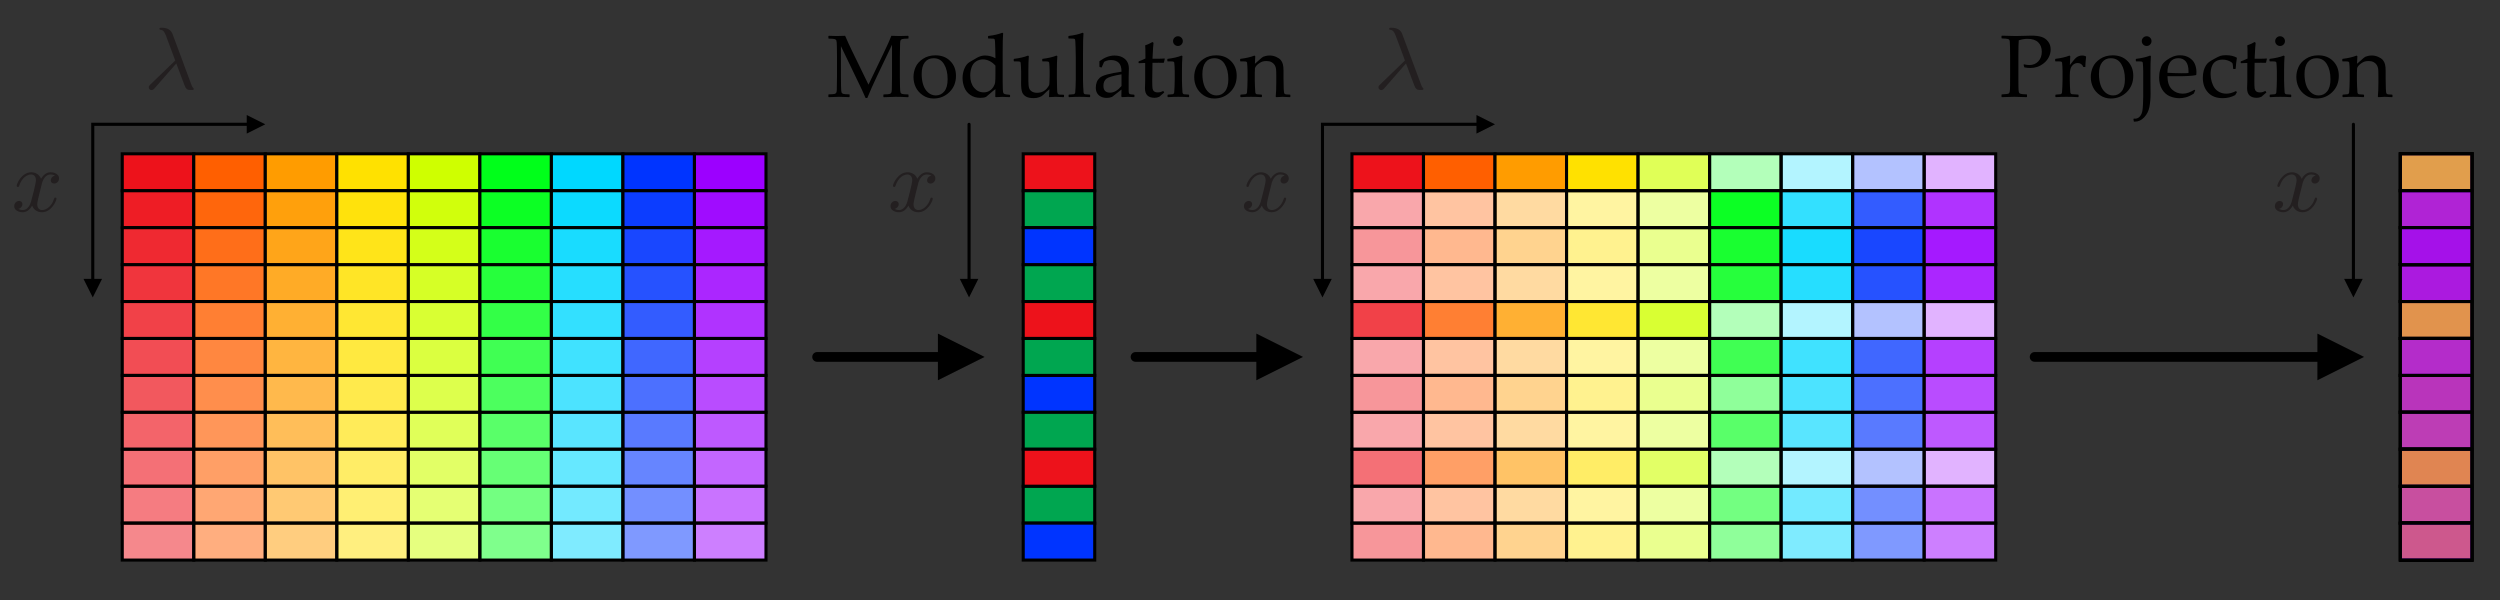 <?xml version="1.0" encoding="UTF-8" standalone="no"?>
<!DOCTYPE svg PUBLIC "-//W3C//DTD SVG 1.1//EN" "http://www.w3.org/Graphics/SVG/1.1/DTD/svg11.dtd">
<svg width="100%" height="100%" viewBox="0 0 1058 254" version="1.1" xmlns="http://www.w3.org/2000/svg" xmlns:xlink="http://www.w3.org/1999/xlink" xml:space="preserve" xmlns:serif="http://www.serif.com/" style="fill-rule:evenodd;clip-rule:evenodd;stroke-linecap:round;stroke-miterlimit:1.5;">
    <rect x="0" y="0" width="1058" height="254" fill="#333333" stroke="none"/>
    <g id="_1_Classic" serif:id="1_Classic">
        <g>
            <rect x="572.15" y="65.085" width="272.43" height="171.93" style="fill:white;"/>
            <rect x="572.15" y="65.085" width="30.27" height="15.63" style="fill:rgb(237,18,27);stroke:black;stroke-width:1.31px;"/>
            <rect x="602.421" y="65.085" width="30.27" height="15.63" style="fill:rgb(255,95,0);stroke:black;stroke-width:1.31px;"/>
            <rect x="632.691" y="65.085" width="30.27" height="15.63" style="fill:rgb(255,156,0);stroke:black;stroke-width:1.31px;"/>
            <rect x="662.961" y="65.085" width="30.27" height="15.63" style="fill:rgb(255,225,0);stroke:black;stroke-width:1.31px;"/>
            <rect x="693.231" y="65.085" width="30.27" height="15.63" style="fill:rgb(207,255,0);fill-opacity:0.66;stroke:black;stroke-width:1.31px;"/>
            <rect x="723.501" y="65.085" width="30.27" height="15.63" style="fill:rgb(0,255,26);fill-opacity:0.3;stroke:black;stroke-width:1.31px;"/>
            <rect x="753.771" y="65.085" width="30.27" height="15.63" style="fill:rgb(0,216,255);fill-opacity:0.3;stroke:black;stroke-width:1.31px;"/>
            <rect x="784.041" y="65.085" width="30.27" height="15.63" style="fill:rgb(0,52,255);fill-opacity:0.3;stroke:black;stroke-width:1.31px;"/>
            <rect x="814.311" y="65.085" width="30.27" height="15.63" style="fill:rgb(156,0,255);fill-opacity:0.3;stroke:black;stroke-width:1.31px;"/>
            <rect x="572.15" y="158.865" width="30.27" height="15.63" style="fill:rgb(237,18,27);fill-opacity:0.44;stroke:black;stroke-width:1.31px;"/>
            <rect x="602.421" y="158.865" width="30.27" height="15.63" style="fill:rgb(255,95,0);fill-opacity:0.44;stroke:black;stroke-width:1.31px;"/>
            <rect x="632.691" y="158.865" width="30.27" height="15.63" style="fill:rgb(255,156,0);fill-opacity:0.44;stroke:black;stroke-width:1.31px;"/>
            <rect x="662.961" y="158.865" width="30.27" height="15.63" style="fill:rgb(255,225,0);fill-opacity:0.44;stroke:black;stroke-width:1.31px;"/>
            <rect x="693.231" y="158.865" width="30.27" height="15.63" style="fill:rgb(207,255,0);fill-opacity:0.44;stroke:black;stroke-width:1.31px;"/>
            <rect x="723.501" y="158.865" width="30.27" height="15.63" style="fill:rgb(0,255,26);fill-opacity:0.44;stroke:black;stroke-width:1.31px;"/>
            <rect x="753.771" y="158.865" width="30.27" height="15.63" style="fill:rgb(0,216,255);fill-opacity:0.7;stroke:black;stroke-width:1.31px;"/>
            <rect x="784.041" y="158.865" width="30.27" height="15.63" style="fill:rgb(0,52,255);fill-opacity:0.7;stroke:black;stroke-width:1.31px;"/>
            <rect x="814.311" y="158.865" width="30.27" height="15.63" style="fill:rgb(156,0,255);fill-opacity:0.7;stroke:black;stroke-width:1.31px;"/>
            <rect x="572.15" y="111.975" width="30.27" height="15.63" style="fill:rgb(237,18,27);fill-opacity:0.37;stroke:black;stroke-width:1.31px;"/>
            <rect x="602.421" y="111.975" width="30.27" height="15.63" style="fill:rgb(255,95,0);fill-opacity:0.37;stroke:black;stroke-width:1.31px;"/>
            <rect x="632.691" y="111.975" width="30.27" height="15.63" style="fill:rgb(255,156,0);fill-opacity:0.37;stroke:black;stroke-width:1.31px;"/>
            <rect x="662.961" y="111.975" width="30.27" height="15.63" style="fill:rgb(255,225,0);fill-opacity:0.37;stroke:black;stroke-width:1.31px;"/>
            <rect x="693.231" y="111.975" width="30.27" height="15.63" style="fill:rgb(207,255,0);fill-opacity:0.37;stroke:black;stroke-width:1.31px;"/>
            <rect x="723.501" y="111.975" width="30.27" height="15.63" style="fill:rgb(0,255,26);fill-opacity:0.85;stroke:black;stroke-width:1.31px;"/>
            <rect x="753.771" y="111.975" width="30.27" height="15.63" style="fill:rgb(0,216,255);fill-opacity:0.85;stroke:black;stroke-width:1.31px;"/>
            <rect x="784.041" y="111.975" width="30.27" height="15.63" style="fill:rgb(0,52,255);fill-opacity:0.85;stroke:black;stroke-width:1.31px;"/>
            <rect x="814.311" y="111.975" width="30.27" height="15.63" style="fill:rgb(156,0,255);fill-opacity:0.85;stroke:black;stroke-width:1.31px;"/>
            <rect x="572.15" y="205.755" width="30.27" height="15.63" style="fill:rgb(237,18,27);fill-opacity:0.37;stroke:black;stroke-width:1.31px;"/>
            <rect x="602.421" y="205.755" width="30.27" height="15.63" style="fill:rgb(255,95,0);fill-opacity:0.37;stroke:black;stroke-width:1.31px;"/>
            <rect x="632.691" y="205.755" width="30.27" height="15.63" style="fill:rgb(255,156,0);fill-opacity:0.37;stroke:black;stroke-width:1.31px;"/>
            <rect x="662.961" y="205.755" width="30.27" height="15.63" style="fill:rgb(255,225,0);fill-opacity:0.37;stroke:black;stroke-width:1.31px;"/>
            <rect x="693.231" y="205.755" width="30.27" height="15.63" style="fill:rgb(207,255,0);fill-opacity:0.37;stroke:black;stroke-width:1.31px;"/>
            <rect x="723.501" y="205.755" width="30.27" height="15.63" style="fill:rgb(0,255,26);fill-opacity:0.55;stroke:black;stroke-width:1.31px;"/>
            <rect x="753.771" y="205.755" width="30.27" height="15.63" style="fill:rgb(0,216,255);fill-opacity:0.55;stroke:black;stroke-width:1.31px;"/>
            <rect x="784.041" y="205.755" width="30.27" height="15.63" style="fill:rgb(0,52,255);fill-opacity:0.55;stroke:black;stroke-width:1.31px;"/>
            <rect x="814.311" y="205.755" width="30.27" height="15.63" style="fill:rgb(156,0,255);fill-opacity:0.55;stroke:black;stroke-width:1.31px;"/>
            <rect x="572.15" y="80.715" width="30.27" height="15.63" style="fill:rgb(237,18,27);fill-opacity:0.37;stroke:black;stroke-width:1.31px;"/>
            <rect x="602.421" y="80.715" width="30.27" height="15.63" style="fill:rgb(255,95,0);fill-opacity:0.37;stroke:black;stroke-width:1.31px;"/>
            <rect x="632.691" y="80.715" width="30.27" height="15.63" style="fill:rgb(255,156,0);fill-opacity:0.37;stroke:black;stroke-width:1.31px;"/>
            <rect x="662.961" y="80.715" width="30.27" height="15.63" style="fill:rgb(255,225,0);fill-opacity:0.37;stroke:black;stroke-width:1.31px;"/>
            <rect x="693.231" y="80.715" width="30.27" height="15.63" style="fill:rgb(207,255,0);fill-opacity:0.37;stroke:black;stroke-width:1.31px;"/>
            <rect x="723.501" y="80.715" width="30.27" height="15.63" style="fill:rgb(0,255,26);fill-opacity:0.95;stroke:black;stroke-width:1.31px;"/>
            <rect x="753.771" y="80.715" width="30.27" height="15.63" style="fill:rgb(0,216,255);fill-opacity:0.8;stroke:black;stroke-width:1.31px;"/>
            <rect x="784.041" y="80.715" width="30.27" height="15.63" style="fill:rgb(0,52,255);fill-opacity:0.8;stroke:black;stroke-width:1.31px;"/>
            <rect x="814.311" y="80.715" width="30.27" height="15.63" style="fill:rgb(156,0,255);fill-opacity:0.8;stroke:black;stroke-width:1.31px;"/>
            <rect x="572.15" y="174.495" width="30.27" height="15.63" style="fill:rgb(237,18,27);fill-opacity:0.37;stroke:black;stroke-width:1.31px;"/>
            <rect x="602.421" y="174.495" width="30.27" height="15.63" style="fill:rgb(255,95,0);fill-opacity:0.37;stroke:black;stroke-width:1.31px;"/>
            <rect x="632.691" y="174.495" width="30.27" height="15.63" style="fill:rgb(255,156,0);fill-opacity:0.37;stroke:black;stroke-width:1.31px;"/>
            <rect x="662.961" y="174.495" width="30.27" height="15.63" style="fill:rgb(255,225,0);fill-opacity:0.37;stroke:black;stroke-width:1.31px;"/>
            <rect x="693.231" y="174.495" width="30.27" height="15.63" style="fill:rgb(207,255,0);fill-opacity:0.37;stroke:black;stroke-width:1.31px;"/>
            <rect x="723.501" y="174.495" width="30.27" height="15.63" style="fill:rgb(0,255,26);fill-opacity:0.65;stroke:black;stroke-width:1.31px;"/>
            <rect x="753.771" y="174.495" width="30.27" height="15.63" style="fill:rgb(0,216,255);fill-opacity:0.65;stroke:black;stroke-width:1.31px;"/>
            <rect x="784.041" y="174.495" width="30.27" height="15.63" style="fill:rgb(0,52,255);fill-opacity:0.65;stroke:black;stroke-width:1.31px;"/>
            <rect x="814.311" y="174.495" width="30.27" height="15.63" style="fill:rgb(156,0,255);fill-opacity:0.65;stroke:black;stroke-width:1.31px;"/>
            <rect x="572.15" y="127.605" width="30.27" height="15.63" style="fill:rgb(237,18,27);fill-opacity:0.8;stroke:black;stroke-width:1.31px;"/>
            <rect x="602.421" y="127.605" width="30.27" height="15.63" style="fill:rgb(255,95,0);fill-opacity:0.8;stroke:black;stroke-width:1.31px;"/>
            <rect x="632.691" y="127.605" width="30.27" height="15.63" style="fill:rgb(255,156,0);fill-opacity:0.8;stroke:black;stroke-width:1.31px;"/>
            <rect x="662.961" y="127.605" width="30.27" height="15.63" style="fill:rgb(255,225,0);fill-opacity:0.8;stroke:black;stroke-width:1.31px;"/>
            <rect x="693.231" y="127.605" width="30.27" height="15.63" style="fill:rgb(207,255,0);fill-opacity:0.8;stroke:black;stroke-width:1.31px;"/>
            <rect x="723.501" y="127.605" width="30.27" height="15.63" style="fill:rgb(0,255,26);fill-opacity:0.3;stroke:black;stroke-width:1.31px;"/>
            <rect x="753.771" y="127.605" width="30.27" height="15.63" style="fill:rgb(0,216,255);fill-opacity:0.3;stroke:black;stroke-width:1.31px;"/>
            <rect x="784.041" y="127.605" width="30.27" height="15.63" style="fill:rgb(0,52,255);fill-opacity:0.3;stroke:black;stroke-width:1.31px;"/>
            <rect x="814.311" y="127.605" width="30.27" height="15.63" style="fill:rgb(156,0,255);fill-opacity:0.3;stroke:black;stroke-width:1.31px;"/>
            <rect x="572.15" y="221.385" width="30.27" height="15.63" style="fill:rgb(237,18,27);fill-opacity:0.44;stroke:black;stroke-width:1.31px;"/>
            <rect x="602.421" y="221.385" width="30.27" height="15.63" style="fill:rgb(255,95,0);fill-opacity:0.44;stroke:black;stroke-width:1.31px;"/>
            <rect x="632.691" y="221.385" width="30.27" height="15.63" style="fill:rgb(255,156,0);fill-opacity:0.44;stroke:black;stroke-width:1.31px;"/>
            <rect x="662.961" y="221.385" width="30.27" height="15.63" style="fill:rgb(255,225,0);fill-opacity:0.44;stroke:black;stroke-width:1.31px;"/>
            <rect x="693.231" y="221.385" width="30.27" height="15.63" style="fill:rgb(207,255,0);fill-opacity:0.44;stroke:black;stroke-width:1.31px;"/>
            <rect x="723.501" y="221.385" width="30.27" height="15.63" style="fill:rgb(0,255,26);fill-opacity:0.44;stroke:black;stroke-width:1.31px;"/>
            <rect x="753.771" y="221.385" width="30.27" height="15.63" style="fill:rgb(0,216,255);fill-opacity:0.5;stroke:black;stroke-width:1.31px;"/>
            <rect x="784.041" y="221.385" width="30.27" height="15.63" style="fill:rgb(0,52,255);fill-opacity:0.5;stroke:black;stroke-width:1.31px;"/>
            <rect x="814.311" y="221.385" width="30.27" height="15.63" style="fill:rgb(156,0,255);fill-opacity:0.5;stroke:black;stroke-width:1.31px;"/>
            <rect x="572.15" y="96.345" width="30.27" height="15.63" style="fill:rgb(237,18,27);fill-opacity:0.44;stroke:black;stroke-width:1.31px;"/>
            <rect x="602.421" y="96.345" width="30.27" height="15.63" style="fill:rgb(255,95,0);fill-opacity:0.44;stroke:black;stroke-width:1.31px;"/>
            <rect x="632.691" y="96.345" width="30.27" height="15.63" style="fill:rgb(255,156,0);fill-opacity:0.44;stroke:black;stroke-width:1.31px;"/>
            <rect x="662.961" y="96.345" width="30.27" height="15.63" style="fill:rgb(255,225,0);fill-opacity:0.44;stroke:black;stroke-width:1.31px;"/>
            <rect x="693.231" y="96.345" width="30.27" height="15.63" style="fill:rgb(207,255,0);fill-opacity:0.44;stroke:black;stroke-width:1.31px;"/>
            <rect x="723.501" y="96.345" width="30.27" height="15.63" style="fill:rgb(0,255,26);fill-opacity:0.9;stroke:black;stroke-width:1.31px;"/>
            <rect x="753.771" y="96.345" width="30.27" height="15.63" style="fill:rgb(0,216,255);fill-opacity:0.9;stroke:black;stroke-width:1.31px;"/>
            <rect x="784.041" y="96.345" width="30.27" height="15.63" style="fill:rgb(0,52,255);fill-opacity:0.9;stroke:black;stroke-width:1.31px;"/>
            <rect x="814.311" y="96.345" width="30.27" height="15.63" style="fill:rgb(156,0,255);fill-opacity:0.9;stroke:black;stroke-width:1.31px;"/>
            <rect x="572.15" y="190.125" width="30.27" height="15.63" style="fill:rgb(237,18,27);fill-opacity:0.6;stroke:black;stroke-width:1.31px;"/>
            <rect x="602.421" y="190.125" width="30.27" height="15.63" style="fill:rgb(255,95,0);fill-opacity:0.6;stroke:black;stroke-width:1.31px;"/>
            <rect x="632.691" y="190.125" width="30.27" height="15.63" style="fill:rgb(255,156,0);fill-opacity:0.6;stroke:black;stroke-width:1.31px;"/>
            <rect x="662.961" y="190.125" width="30.27" height="15.63" style="fill:rgb(255,225,0);fill-opacity:0.6;stroke:black;stroke-width:1.31px;"/>
            <rect x="693.231" y="190.125" width="30.27" height="15.63" style="fill:rgb(207,255,0);fill-opacity:0.6;stroke:black;stroke-width:1.31px;"/>
            <rect x="723.501" y="190.125" width="30.27" height="15.63" style="fill:rgb(0,255,26);fill-opacity:0.3;stroke:black;stroke-width:1.31px;"/>
            <rect x="753.771" y="190.125" width="30.27" height="15.63" style="fill:rgb(0,216,255);fill-opacity:0.3;stroke:black;stroke-width:1.31px;"/>
            <rect x="784.041" y="190.125" width="30.27" height="15.63" style="fill:rgb(0,52,255);fill-opacity:0.3;stroke:black;stroke-width:1.31px;"/>
            <rect x="814.311" y="190.125" width="30.27" height="15.63" style="fill:rgb(156,0,255);fill-opacity:0.3;stroke:black;stroke-width:1.31px;"/>
            <rect x="572.15" y="143.235" width="30.27" height="15.63" style="fill:rgb(237,18,27);fill-opacity:0.37;stroke:black;stroke-width:1.31px;"/>
            <rect x="602.421" y="143.235" width="30.27" height="15.63" style="fill:rgb(255,95,0);fill-opacity:0.37;stroke:black;stroke-width:1.31px;"/>
            <rect x="632.691" y="143.235" width="30.27" height="15.63" style="fill:rgb(255,156,0);fill-opacity:0.37;stroke:black;stroke-width:1.31px;"/>
            <rect x="662.961" y="143.235" width="30.27" height="15.63" style="fill:rgb(255,225,0);fill-opacity:0.37;stroke:black;stroke-width:1.31px;"/>
            <rect x="693.231" y="143.235" width="30.27" height="15.63" style="fill:rgb(207,255,0);fill-opacity:0.37;stroke:black;stroke-width:1.31px;"/>
            <rect x="723.501" y="143.235" width="30.27" height="15.63" style="fill:rgb(0,255,26);fill-opacity:0.75;stroke:black;stroke-width:1.31px;"/>
            <rect x="753.771" y="143.235" width="30.27" height="15.63" style="fill:rgb(0,216,255);fill-opacity:0.75;stroke:black;stroke-width:1.31px;"/>
            <rect x="784.041" y="143.235" width="30.27" height="15.63" style="fill:rgb(0,52,255);fill-opacity:0.75;stroke:black;stroke-width:1.31px;"/>
            <rect x="814.311" y="143.235" width="30.27" height="15.63" style="fill:rgb(156,0,255);fill-opacity:0.75;stroke:black;stroke-width:1.31px;"/>
        </g>
        <g>
            <rect x="1015.85" y="65.085" width="30.27" height="171.93" style="fill:white;"/>
            <rect x="1015.85" y="65.085" width="30.27" height="15.63" style="fill:rgb(237,18,27);stroke:black;stroke-width:1.31px;"/>
            <rect x="1015.85" y="65.085" width="30.27" height="15.63" style="fill:rgb(255,95,0);stroke:black;stroke-width:1.31px;"/>
            <rect x="1015.85" y="65.085" width="30.27" height="15.63" style="fill:rgb(255,156,0);stroke:black;stroke-width:1.31px;"/>
            <rect x="1015.85" y="65.085" width="30.27" height="15.63" style="fill:rgb(255,225,0);stroke:black;stroke-width:1.31px;"/>
            <rect x="1015.85" y="65.085" width="30.27" height="15.63" style="fill:rgb(156,0,255);fill-opacity:0.3;stroke:black;stroke-width:1.31px;"/>
            <rect x="1015.85" y="158.865" width="30.27" height="15.63" style="fill:rgb(237,18,27);fill-opacity:0.44;stroke:black;stroke-width:1.31px;"/>
            <rect x="1015.85" y="158.865" width="30.27" height="15.63" style="fill:rgb(255,95,0);fill-opacity:0.44;stroke:black;stroke-width:1.31px;"/>
            <rect x="1015.85" y="158.865" width="30.27" height="15.63" style="fill:rgb(255,156,0);fill-opacity:0.44;stroke:black;stroke-width:1.31px;"/>
            <rect x="1015.85" y="158.865" width="30.27" height="15.63" style="fill:rgb(255,225,0);fill-opacity:0.44;stroke:black;stroke-width:1.31px;"/>
            <rect x="1015.85" y="158.865" width="30.27" height="15.63" style="fill:rgb(156,0,255);fill-opacity:0.7;stroke:black;stroke-width:1.31px;"/>
            <rect x="1015.85" y="111.975" width="30.27" height="15.63" style="fill:rgb(237,18,27);fill-opacity:0.37;stroke:black;stroke-width:1.31px;"/>
            <rect x="1015.85" y="111.975" width="30.27" height="15.63" style="fill:rgb(255,95,0);fill-opacity:0.37;stroke:black;stroke-width:1.31px;"/>
            <rect x="1015.85" y="111.975" width="30.27" height="15.63" style="fill:rgb(255,156,0);fill-opacity:0.37;stroke:black;stroke-width:1.31px;"/>
            <rect x="1015.85" y="111.975" width="30.27" height="15.63" style="fill:rgb(255,225,0);fill-opacity:0.37;stroke:black;stroke-width:1.31px;"/>
            <rect x="1015.85" y="111.975" width="30.27" height="15.63" style="fill:rgb(156,0,255);fill-opacity:0.85;stroke:black;stroke-width:1.31px;"/>
            <rect x="1015.85" y="205.755" width="30.27" height="15.63" style="fill:rgb(237,18,27);fill-opacity:0.37;stroke:black;stroke-width:1.31px;"/>
            <rect x="1015.85" y="205.755" width="30.27" height="15.63" style="fill:rgb(255,95,0);fill-opacity:0.37;stroke:black;stroke-width:1.31px;"/>
            <rect x="1015.85" y="205.755" width="30.27" height="15.63" style="fill:rgb(255,156,0);fill-opacity:0.37;stroke:black;stroke-width:1.31px;"/>
            <rect x="1015.85" y="205.755" width="30.27" height="15.63" style="fill:rgb(255,225,0);fill-opacity:0.37;stroke:black;stroke-width:1.31px;"/>
            <rect x="1015.85" y="205.755" width="30.27" height="15.63" style="fill:rgb(156,0,255);fill-opacity:0.55;stroke:black;stroke-width:1.31px;"/>
            <rect x="1015.85" y="80.715" width="30.27" height="15.63" style="fill:rgb(237,18,27);fill-opacity:0.37;stroke:black;stroke-width:1.31px;"/>
            <rect x="1015.85" y="80.715" width="30.27" height="15.63" style="fill:rgb(255,95,0);fill-opacity:0.37;stroke:black;stroke-width:1.31px;"/>
            <rect x="1015.85" y="80.715" width="30.27" height="15.63" style="fill:rgb(255,156,0);fill-opacity:0.37;stroke:black;stroke-width:1.31px;"/>
            <rect x="1015.85" y="80.715" width="30.27" height="15.63" style="fill:rgb(255,225,0);fill-opacity:0.37;stroke:black;stroke-width:1.31px;"/>
            <rect x="1015.85" y="80.715" width="30.27" height="15.63" style="fill:rgb(156,0,255);fill-opacity:0.8;stroke:black;stroke-width:1.31px;"/>
            <rect x="1015.85" y="174.495" width="30.27" height="15.63" style="fill:rgb(237,18,27);fill-opacity:0.37;stroke:black;stroke-width:1.31px;"/>
            <rect x="1015.85" y="174.495" width="30.27" height="15.63" style="fill:rgb(255,95,0);fill-opacity:0.37;stroke:black;stroke-width:1.31px;"/>
            <rect x="1015.85" y="174.495" width="30.27" height="15.63" style="fill:rgb(255,156,0);fill-opacity:0.37;stroke:black;stroke-width:1.31px;"/>
            <rect x="1015.85" y="174.495" width="30.27" height="15.63" style="fill:rgb(255,225,0);fill-opacity:0.37;stroke:black;stroke-width:1.31px;"/>
            <rect x="1015.85" y="174.495" width="30.27" height="15.63" style="fill:rgb(156,0,255);fill-opacity:0.65;stroke:black;stroke-width:1.31px;"/>
            <rect x="1015.85" y="127.605" width="30.27" height="15.63" style="fill:rgb(237,18,27);fill-opacity:0.8;stroke:black;stroke-width:1.31px;"/>
            <rect x="1015.85" y="127.605" width="30.27" height="15.63" style="fill:rgb(255,95,0);fill-opacity:0.8;stroke:black;stroke-width:1.31px;"/>
            <rect x="1015.85" y="127.605" width="30.27" height="15.63" style="fill:rgb(255,156,0);fill-opacity:0.8;stroke:black;stroke-width:1.31px;"/>
            <rect x="1015.85" y="127.605" width="30.27" height="15.63" style="fill:rgb(255,225,0);fill-opacity:0.8;stroke:black;stroke-width:1.31px;"/>
            <rect x="1015.85" y="127.605" width="30.27" height="15.63" style="fill:rgb(156,0,255);fill-opacity:0.3;stroke:black;stroke-width:1.31px;"/>
            <rect x="1015.85" y="221.385" width="30.27" height="15.63" style="fill:rgb(237,18,27);fill-opacity:0.44;stroke:black;stroke-width:1.31px;"/>
            <rect x="1015.85" y="221.385" width="30.27" height="15.63" style="fill:rgb(255,95,0);fill-opacity:0.44;stroke:black;stroke-width:1.31px;"/>
            <rect x="1015.85" y="221.385" width="30.27" height="15.63" style="fill:rgb(255,156,0);fill-opacity:0.44;stroke:black;stroke-width:1.31px;"/>
            <rect x="1015.85" y="221.385" width="30.27" height="15.63" style="fill:rgb(255,225,0);fill-opacity:0.44;stroke:black;stroke-width:1.31px;"/>
            <rect x="1015.85" y="221.385" width="30.27" height="15.63" style="fill:rgb(156,0,255);fill-opacity:0.5;stroke:black;stroke-width:1.31px;"/>
            <rect x="1015.85" y="96.345" width="30.27" height="15.63" style="fill:rgb(237,18,27);fill-opacity:0.44;stroke:black;stroke-width:1.31px;"/>
            <rect x="1015.85" y="96.345" width="30.27" height="15.63" style="fill:rgb(255,95,0);fill-opacity:0.44;stroke:black;stroke-width:1.31px;"/>
            <rect x="1015.85" y="96.345" width="30.27" height="15.63" style="fill:rgb(255,156,0);fill-opacity:0.44;stroke:black;stroke-width:1.31px;"/>
            <rect x="1015.85" y="96.345" width="30.27" height="15.63" style="fill:rgb(255,225,0);fill-opacity:0.44;stroke:black;stroke-width:1.31px;"/>
            <rect x="1015.85" y="96.345" width="30.27" height="15.63" style="fill:rgb(156,0,255);fill-opacity:0.9;stroke:black;stroke-width:1.31px;"/>
            <rect x="1015.85" y="190.125" width="30.27" height="15.63" style="fill:rgb(237,18,27);fill-opacity:0.6;stroke:black;stroke-width:1.31px;"/>
            <rect x="1015.85" y="190.125" width="30.27" height="15.63" style="fill:rgb(255,95,0);fill-opacity:0.6;stroke:black;stroke-width:1.31px;"/>
            <rect x="1015.85" y="190.125" width="30.27" height="15.63" style="fill:rgb(255,156,0);fill-opacity:0.6;stroke:black;stroke-width:1.31px;"/>
            <rect x="1015.85" y="190.125" width="30.27" height="15.63" style="fill:rgb(255,225,0);fill-opacity:0.6;stroke:black;stroke-width:1.31px;"/>
            <rect x="1015.85" y="190.125" width="30.27" height="15.63" style="fill:rgb(156,0,255);fill-opacity:0.3;stroke:black;stroke-width:1.31px;"/>
            <rect x="1015.85" y="143.235" width="30.27" height="15.63" style="fill:rgb(237,18,27);fill-opacity:0.37;stroke:black;stroke-width:1.31px;"/>
            <rect x="1015.85" y="143.235" width="30.27" height="15.63" style="fill:rgb(255,95,0);fill-opacity:0.37;stroke:black;stroke-width:1.31px;"/>
            <rect x="1015.85" y="143.235" width="30.27" height="15.63" style="fill:rgb(255,156,0);fill-opacity:0.37;stroke:black;stroke-width:1.31px;"/>
            <rect x="1015.85" y="143.235" width="30.27" height="15.63" style="fill:rgb(255,225,0);fill-opacity:0.37;stroke:black;stroke-width:1.31px;"/>
            <rect x="1015.85" y="143.235" width="30.27" height="15.63" style="fill:rgb(156,0,255);fill-opacity:0.75;stroke:black;stroke-width:1.31px;"/>
        </g>
        <g>
            <rect x="51.734" y="65.085" width="272.43" height="171.93" style="fill:white;"/>
            <rect x="51.734" y="65.085" width="30.27" height="15.63" style="fill:rgb(237,18,27);stroke:black;stroke-width:1.31px;"/>
            <rect x="82.004" y="65.085" width="30.27" height="15.63" style="fill:rgb(255,95,0);stroke:black;stroke-width:1.31px;"/>
            <rect x="112.274" y="65.085" width="30.27" height="15.63" style="fill:rgb(255,156,0);stroke:black;stroke-width:1.31px;"/>
            <rect x="142.544" y="65.085" width="30.27" height="15.63" style="fill:rgb(255,225,0);stroke:black;stroke-width:1.31px;"/>
            <rect x="172.814" y="65.085" width="30.27" height="15.63" style="fill:rgb(207,255,0);stroke:black;stroke-width:1.31px;"/>
            <rect x="203.084" y="65.085" width="30.27" height="15.63" style="fill:rgb(0,255,26);stroke:black;stroke-width:1.31px;"/>
            <rect x="233.354" y="65.085" width="30.27" height="15.63" style="fill:rgb(0,216,255);stroke:black;stroke-width:1.31px;"/>
            <rect x="263.624" y="65.085" width="30.27" height="15.63" style="fill:rgb(0,52,255);stroke:black;stroke-width:1.31px;"/>
            <rect x="293.894" y="65.085" width="30.27" height="15.63" style="fill:rgb(156,0,255);stroke:black;stroke-width:1.31px;"/>
            <rect x="51.734" y="158.865" width="30.27" height="15.63" style="fill:rgb(237,18,27);fill-opacity:0.7;stroke:black;stroke-width:1.31px;"/>
            <rect x="82.004" y="158.865" width="30.27" height="15.63" style="fill:rgb(255,95,0);fill-opacity:0.7;stroke:black;stroke-width:1.31px;"/>
            <rect x="112.274" y="158.865" width="30.27" height="15.63" style="fill:rgb(255,156,0);fill-opacity:0.7;stroke:black;stroke-width:1.31px;"/>
            <rect x="142.544" y="158.865" width="30.27" height="15.63" style="fill:rgb(255,225,0);fill-opacity:0.7;stroke:black;stroke-width:1.31px;"/>
            <rect x="172.814" y="158.865" width="30.27" height="15.63" style="fill:rgb(207,255,0);fill-opacity:0.7;stroke:black;stroke-width:1.31px;"/>
            <rect x="203.084" y="158.865" width="30.27" height="15.63" style="fill:rgb(0,255,26);fill-opacity:0.7;stroke:black;stroke-width:1.31px;"/>
            <rect x="233.354" y="158.865" width="30.27" height="15.63" style="fill:rgb(0,216,255);fill-opacity:0.7;stroke:black;stroke-width:1.31px;"/>
            <rect x="263.624" y="158.865" width="30.27" height="15.63" style="fill:rgb(0,52,255);fill-opacity:0.7;stroke:black;stroke-width:1.31px;"/>
            <rect x="293.894" y="158.865" width="30.27" height="15.63" style="fill:rgb(156,0,255);fill-opacity:0.7;stroke:black;stroke-width:1.31px;"/>
            <rect x="51.734" y="111.975" width="30.27" height="15.63" style="fill:rgb(237,18,27);fill-opacity:0.85;stroke:black;stroke-width:1.31px;"/>
            <rect x="82.004" y="111.975" width="30.27" height="15.63" style="fill:rgb(255,95,0);fill-opacity:0.85;stroke:black;stroke-width:1.31px;"/>
            <rect x="112.274" y="111.975" width="30.27" height="15.63" style="fill:rgb(255,156,0);fill-opacity:0.85;stroke:black;stroke-width:1.31px;"/>
            <rect x="142.544" y="111.975" width="30.27" height="15.63" style="fill:rgb(255,225,0);fill-opacity:0.85;stroke:black;stroke-width:1.31px;"/>
            <rect x="172.814" y="111.975" width="30.27" height="15.63" style="fill:rgb(207,255,0);fill-opacity:0.85;stroke:black;stroke-width:1.31px;"/>
            <rect x="203.084" y="111.975" width="30.27" height="15.63" style="fill:rgb(0,255,26);fill-opacity:0.85;stroke:black;stroke-width:1.31px;"/>
            <rect x="233.354" y="111.975" width="30.27" height="15.63" style="fill:rgb(0,216,255);fill-opacity:0.85;stroke:black;stroke-width:1.31px;"/>
            <rect x="263.624" y="111.975" width="30.27" height="15.63" style="fill:rgb(0,52,255);fill-opacity:0.85;stroke:black;stroke-width:1.31px;"/>
            <rect x="293.894" y="111.975" width="30.27" height="15.63" style="fill:rgb(156,0,255);fill-opacity:0.85;stroke:black;stroke-width:1.31px;"/>
            <rect x="51.734" y="205.755" width="30.27" height="15.63" style="fill:rgb(237,18,27);fill-opacity:0.55;stroke:black;stroke-width:1.31px;"/>
            <rect x="82.004" y="205.755" width="30.27" height="15.63" style="fill:rgb(255,95,0);fill-opacity:0.55;stroke:black;stroke-width:1.31px;"/>
            <rect x="112.274" y="205.755" width="30.27" height="15.63" style="fill:rgb(255,156,0);fill-opacity:0.55;stroke:black;stroke-width:1.31px;"/>
            <rect x="142.544" y="205.755" width="30.27" height="15.63" style="fill:rgb(255,225,0);fill-opacity:0.55;stroke:black;stroke-width:1.31px;"/>
            <rect x="172.814" y="205.755" width="30.27" height="15.63" style="fill:rgb(207,255,0);fill-opacity:0.55;stroke:black;stroke-width:1.31px;"/>
            <rect x="203.084" y="205.755" width="30.27" height="15.63" style="fill:rgb(0,255,26);fill-opacity:0.55;stroke:black;stroke-width:1.31px;"/>
            <rect x="233.354" y="205.755" width="30.27" height="15.63" style="fill:rgb(0,216,255);fill-opacity:0.55;stroke:black;stroke-width:1.31px;"/>
            <rect x="263.624" y="205.755" width="30.27" height="15.63" style="fill:rgb(0,52,255);fill-opacity:0.55;stroke:black;stroke-width:1.31px;"/>
            <rect x="293.894" y="205.755" width="30.27" height="15.63" style="fill:rgb(156,0,255);fill-opacity:0.55;stroke:black;stroke-width:1.31px;"/>
            <rect x="51.734" y="80.715" width="30.27" height="15.63" style="fill:rgb(237,18,27);fill-opacity:0.95;stroke:black;stroke-width:1.31px;"/>
            <rect x="82.004" y="80.715" width="30.27" height="15.63" style="fill:rgb(255,95,0);fill-opacity:0.95;stroke:black;stroke-width:1.31px;"/>
            <rect x="112.274" y="80.715" width="30.27" height="15.63" style="fill:rgb(255,156,0);fill-opacity:0.95;stroke:black;stroke-width:1.31px;"/>
            <rect x="142.544" y="80.715" width="30.27" height="15.63" style="fill:rgb(255,225,0);fill-opacity:0.95;stroke:black;stroke-width:1.31px;"/>
            <rect x="172.814" y="80.715" width="30.27" height="15.63" style="fill:rgb(207,255,0);fill-opacity:0.95;stroke:black;stroke-width:1.31px;"/>
            <rect x="203.084" y="80.715" width="30.27" height="15.63" style="fill:rgb(0,255,26);fill-opacity:0.95;stroke:black;stroke-width:1.31px;"/>
            <rect x="233.354" y="80.715" width="30.27" height="15.63" style="fill:rgb(0,216,255);fill-opacity:0.95;stroke:black;stroke-width:1.31px;"/>
            <rect x="263.624" y="80.715" width="30.27" height="15.63" style="fill:rgb(0,52,255);fill-opacity:0.95;stroke:black;stroke-width:1.31px;"/>
            <rect x="293.894" y="80.715" width="30.27" height="15.63" style="fill:rgb(156,0,255);fill-opacity:0.95;stroke:black;stroke-width:1.31px;"/>
            <rect x="51.734" y="174.495" width="30.27" height="15.63" style="fill:rgb(237,18,27);fill-opacity:0.65;stroke:black;stroke-width:1.31px;"/>
            <rect x="82.004" y="174.495" width="30.27" height="15.63" style="fill:rgb(255,95,0);fill-opacity:0.65;stroke:black;stroke-width:1.31px;"/>
            <rect x="112.274" y="174.495" width="30.27" height="15.63" style="fill:rgb(255,156,0);fill-opacity:0.65;stroke:black;stroke-width:1.31px;"/>
            <rect x="142.544" y="174.495" width="30.27" height="15.63" style="fill:rgb(255,225,0);fill-opacity:0.65;stroke:black;stroke-width:1.31px;"/>
            <rect x="172.814" y="174.495" width="30.27" height="15.63" style="fill:rgb(207,255,0);fill-opacity:0.65;stroke:black;stroke-width:1.31px;"/>
            <rect x="203.084" y="174.495" width="30.27" height="15.63" style="fill:rgb(0,255,26);fill-opacity:0.65;stroke:black;stroke-width:1.31px;"/>
            <rect x="233.354" y="174.495" width="30.27" height="15.63" style="fill:rgb(0,216,255);fill-opacity:0.65;stroke:black;stroke-width:1.31px;"/>
            <rect x="263.624" y="174.495" width="30.27" height="15.63" style="fill:rgb(0,52,255);fill-opacity:0.65;stroke:black;stroke-width:1.31px;"/>
            <rect x="293.894" y="174.495" width="30.27" height="15.63" style="fill:rgb(156,0,255);fill-opacity:0.65;stroke:black;stroke-width:1.31px;"/>
            <rect x="51.734" y="127.605" width="30.27" height="15.63" style="fill:rgb(237,18,27);fill-opacity:0.8;stroke:black;stroke-width:1.31px;"/>
            <rect x="82.004" y="127.605" width="30.27" height="15.63" style="fill:rgb(255,95,0);fill-opacity:0.8;stroke:black;stroke-width:1.31px;"/>
            <rect x="112.274" y="127.605" width="30.27" height="15.63" style="fill:rgb(255,156,0);fill-opacity:0.8;stroke:black;stroke-width:1.31px;"/>
            <rect x="142.544" y="127.605" width="30.27" height="15.63" style="fill:rgb(255,225,0);fill-opacity:0.8;stroke:black;stroke-width:1.31px;"/>
            <rect x="172.814" y="127.605" width="30.27" height="15.63" style="fill:rgb(207,255,0);fill-opacity:0.8;stroke:black;stroke-width:1.31px;"/>
            <rect x="203.084" y="127.605" width="30.27" height="15.63" style="fill:rgb(0,255,26);fill-opacity:0.8;stroke:black;stroke-width:1.31px;"/>
            <rect x="233.354" y="127.605" width="30.27" height="15.63" style="fill:rgb(0,216,255);fill-opacity:0.8;stroke:black;stroke-width:1.31px;"/>
            <rect x="263.624" y="127.605" width="30.27" height="15.63" style="fill:rgb(0,52,255);fill-opacity:0.8;stroke:black;stroke-width:1.31px;"/>
            <rect x="293.894" y="127.605" width="30.27" height="15.63" style="fill:rgb(156,0,255);fill-opacity:0.8;stroke:black;stroke-width:1.31px;"/>
            <rect x="51.734" y="221.385" width="30.27" height="15.63" style="fill:rgb(237,18,27);fill-opacity:0.5;stroke:black;stroke-width:1.31px;"/>
            <rect x="82.004" y="221.385" width="30.27" height="15.63" style="fill:rgb(255,95,0);fill-opacity:0.5;stroke:black;stroke-width:1.31px;"/>
            <rect x="112.274" y="221.385" width="30.27" height="15.63" style="fill:rgb(255,156,0);fill-opacity:0.5;stroke:black;stroke-width:1.31px;"/>
            <rect x="142.544" y="221.385" width="30.27" height="15.63" style="fill:rgb(255,225,0);fill-opacity:0.5;stroke:black;stroke-width:1.31px;"/>
            <rect x="172.814" y="221.385" width="30.27" height="15.63" style="fill:rgb(207,255,0);fill-opacity:0.5;stroke:black;stroke-width:1.31px;"/>
            <rect x="203.084" y="221.385" width="30.27" height="15.63" style="fill:rgb(0,255,26);fill-opacity:0.5;stroke:black;stroke-width:1.31px;"/>
            <rect x="233.354" y="221.385" width="30.27" height="15.63" style="fill:rgb(0,216,255);fill-opacity:0.5;stroke:black;stroke-width:1.31px;"/>
            <rect x="263.624" y="221.385" width="30.27" height="15.63" style="fill:rgb(0,52,255);fill-opacity:0.5;stroke:black;stroke-width:1.31px;"/>
            <rect x="293.894" y="221.385" width="30.27" height="15.63" style="fill:rgb(156,0,255);fill-opacity:0.5;stroke:black;stroke-width:1.31px;"/>
            <rect x="51.734" y="96.345" width="30.27" height="15.63" style="fill:rgb(237,18,27);fill-opacity:0.9;stroke:black;stroke-width:1.31px;"/>
            <rect x="82.004" y="96.345" width="30.27" height="15.63" style="fill:rgb(255,95,0);fill-opacity:0.9;stroke:black;stroke-width:1.31px;"/>
            <rect x="112.274" y="96.345" width="30.27" height="15.63" style="fill:rgb(255,156,0);fill-opacity:0.9;stroke:black;stroke-width:1.31px;"/>
            <rect x="142.544" y="96.345" width="30.27" height="15.63" style="fill:rgb(255,225,0);fill-opacity:0.9;stroke:black;stroke-width:1.31px;"/>
            <rect x="172.814" y="96.345" width="30.27" height="15.63" style="fill:rgb(207,255,0);fill-opacity:0.9;stroke:black;stroke-width:1.31px;"/>
            <rect x="203.084" y="96.345" width="30.27" height="15.63" style="fill:rgb(0,255,26);fill-opacity:0.9;stroke:black;stroke-width:1.31px;"/>
            <rect x="233.354" y="96.345" width="30.27" height="15.63" style="fill:rgb(0,216,255);fill-opacity:0.9;stroke:black;stroke-width:1.31px;"/>
            <rect x="263.624" y="96.345" width="30.27" height="15.63" style="fill:rgb(0,52,255);fill-opacity:0.9;stroke:black;stroke-width:1.31px;"/>
            <rect x="293.894" y="96.345" width="30.27" height="15.63" style="fill:rgb(156,0,255);fill-opacity:0.9;stroke:black;stroke-width:1.31px;"/>
            <rect x="51.734" y="190.125" width="30.27" height="15.63" style="fill:rgb(237,18,27);fill-opacity:0.6;stroke:black;stroke-width:1.31px;"/>
            <rect x="82.004" y="190.125" width="30.27" height="15.63" style="fill:rgb(255,95,0);fill-opacity:0.6;stroke:black;stroke-width:1.31px;"/>
            <rect x="112.274" y="190.125" width="30.27" height="15.63" style="fill:rgb(255,156,0);fill-opacity:0.6;stroke:black;stroke-width:1.31px;"/>
            <rect x="142.544" y="190.125" width="30.27" height="15.63" style="fill:rgb(255,225,0);fill-opacity:0.6;stroke:black;stroke-width:1.31px;"/>
            <rect x="172.814" y="190.125" width="30.27" height="15.63" style="fill:rgb(207,255,0);fill-opacity:0.6;stroke:black;stroke-width:1.31px;"/>
            <rect x="203.084" y="190.125" width="30.27" height="15.63" style="fill:rgb(0,255,26);fill-opacity:0.6;stroke:black;stroke-width:1.31px;"/>
            <rect x="233.354" y="190.125" width="30.27" height="15.63" style="fill:rgb(0,216,255);fill-opacity:0.6;stroke:black;stroke-width:1.31px;"/>
            <rect x="263.624" y="190.125" width="30.27" height="15.63" style="fill:rgb(0,52,255);fill-opacity:0.6;stroke:black;stroke-width:1.31px;"/>
            <rect x="293.894" y="190.125" width="30.27" height="15.63" style="fill:rgb(156,0,255);fill-opacity:0.6;stroke:black;stroke-width:1.31px;"/>
            <rect x="51.734" y="143.235" width="30.27" height="15.63" style="fill:rgb(237,18,27);fill-opacity:0.75;stroke:black;stroke-width:1.31px;"/>
            <rect x="82.004" y="143.235" width="30.27" height="15.63" style="fill:rgb(255,95,0);fill-opacity:0.75;stroke:black;stroke-width:1.31px;"/>
            <rect x="112.274" y="143.235" width="30.27" height="15.63" style="fill:rgb(255,156,0);fill-opacity:0.75;stroke:black;stroke-width:1.31px;"/>
            <rect x="142.544" y="143.235" width="30.27" height="15.63" style="fill:rgb(255,225,0);fill-opacity:0.75;stroke:black;stroke-width:1.31px;"/>
            <rect x="172.814" y="143.235" width="30.27" height="15.63" style="fill:rgb(207,255,0);fill-opacity:0.75;stroke:black;stroke-width:1.31px;"/>
            <rect x="203.084" y="143.235" width="30.27" height="15.63" style="fill:rgb(0,255,26);fill-opacity:0.75;stroke:black;stroke-width:1.31px;"/>
            <rect x="233.354" y="143.235" width="30.27" height="15.63" style="fill:rgb(0,216,255);fill-opacity:0.75;stroke:black;stroke-width:1.31px;"/>
            <rect x="263.624" y="143.235" width="30.27" height="15.63" style="fill:rgb(0,52,255);fill-opacity:0.75;stroke:black;stroke-width:1.31px;"/>
            <rect x="293.894" y="143.235" width="30.27" height="15.63" style="fill:rgb(156,0,255);fill-opacity:0.75;stroke:black;stroke-width:1.31px;"/>
        </g>
        <g>
            <rect x="433.022" y="65.085" width="30.27" height="15.63" style="fill:rgb(237,18,27);stroke:black;stroke-width:1.31px;"/>
            <rect x="433.022" y="158.865" width="30.27" height="15.63" style="fill:rgb(0,52,255);stroke:black;stroke-width:1.31px;"/>
            <rect x="433.022" y="111.975" width="30.27" height="15.63" style="fill:rgb(0,166,80);stroke:black;stroke-width:1.31px;"/>
            <rect x="433.022" y="205.755" width="30.27" height="15.63" style="fill:rgb(0,166,80);stroke:black;stroke-width:1.31px;"/>
            <rect x="433.022" y="80.715" width="30.27" height="15.63" style="fill:rgb(0,166,80);stroke:black;stroke-width:1.31px;"/>
            <rect x="433.022" y="174.495" width="30.27" height="15.63" style="fill:rgb(0,166,80);stroke:black;stroke-width:1.31px;"/>
            <rect x="433.022" y="127.605" width="30.27" height="15.63" style="fill:rgb(237,18,27);stroke:black;stroke-width:1.31px;"/>
            <rect x="433.022" y="221.385" width="30.27" height="15.63" style="fill:rgb(0,52,255);stroke:black;stroke-width:1.31px;"/>
            <rect x="433.022" y="96.345" width="30.27" height="15.63" style="fill:rgb(0,52,255);stroke:black;stroke-width:1.31px;"/>
            <rect x="433.022" y="190.125" width="30.27" height="15.63" style="fill:rgb(237,18,27);stroke:black;stroke-width:1.31px;"/>
            <rect x="433.022" y="143.235" width="30.27" height="15.63" style="fill:rgb(0,166,80);stroke:black;stroke-width:1.31px;"/>
        </g>
        <path d="M74.604,26.849c2.166,5.567 3.587,9.75 3.925,10.238c0.746,0.97 1.046,0.97 2.166,0.97l0.859,0c0.262,-0.037 0.45,-0.15 0.45,-0.412c-0,-0.183 -0.075,-0.258 -0.225,-0.408c-0.45,-0.488 -0.638,-0.971 -0.859,-1.609l-7.958,-21.366c-0.862,-2.28 -3.325,-2.542 -4.671,-2.542c-0.337,-0 -0.821,-0 -0.821,0.483c0,0.375 0.296,0.413 0.709,0.45c1.121,0.188 1.571,1.234 2.129,2.617l3.85,10.346l-10.538,10.162c-0.375,0.375 -0.67,0.638 -0.67,1.196c-0,0.783 0.67,1.158 1.196,1.158c0.633,0 1.083,-0.558 1.233,-0.708l9.225,-10.575Z" style="fill:rgb(35,31,32);fill-rule:nonzero;"/>
        <path d="M595.02,26.849c2.167,5.567 3.588,9.75 3.926,10.238c0.745,0.97 1.045,0.97 2.166,0.97l0.858,0c0.263,-0.037 0.451,-0.15 0.451,-0.412c-0,-0.183 -0.075,-0.258 -0.226,-0.408c-0.45,-0.488 -0.637,-0.971 -0.858,-1.609l-7.958,-21.366c-0.863,-2.28 -3.325,-2.542 -4.671,-2.542c-0.338,-0 -0.821,-0 -0.821,0.483c0,0.375 0.296,0.413 0.708,0.45c1.121,0.188 1.571,1.234 2.13,2.617l3.85,10.346l-10.538,10.162c-0.375,0.375 -0.671,0.638 -0.671,1.196c0,0.783 0.671,1.158 1.196,1.158c0.633,0 1.083,-0.558 1.234,-0.708l9.224,-10.575Z" style="fill:rgb(35,31,32);fill-rule:nonzero;"/>
        <path d="M23.274,74.321c-1.383,0.262 -1.796,1.458 -1.796,2.017c0,0.712 0.525,1.345 1.459,1.345c1.045,0 2.054,-0.895 2.054,-2.204c-0,-1.717 -1.867,-2.579 -3.621,-2.579c-2.242,-0 -3.55,1.983 -4,2.767c-0.708,-1.83 -2.354,-2.767 -4.146,-2.767c-4,-0 -6.167,4.783 -6.167,5.754c0,0.338 0.263,0.45 0.525,0.45c0.338,0 0.45,-0.187 0.521,-0.412c1.159,-3.7 3.625,-4.855 5.046,-4.855c1.083,0 2.054,0.709 2.054,2.463c0,1.346 -1.604,7.325 -2.091,9.117c-0.3,1.158 -1.421,3.475 -3.475,3.475c-0.746,-0 -1.534,-0.263 -1.905,-0.488c1.009,-0.183 1.755,-1.046 1.755,-2.017c-0,-0.933 -0.709,-1.345 -1.417,-1.345c-1.088,-0 -2.058,0.937 -2.058,2.204c-0,1.833 2.02,2.579 3.587,2.579c2.167,0 3.438,-1.792 4,-2.8c0.933,2.463 3.138,2.8 4.146,2.8c4.033,0 6.162,-4.854 6.162,-5.754c0,-0.188 -0.112,-0.446 -0.483,-0.446c-0.412,-0 -0.45,0.15 -0.637,0.708c-0.821,2.692 -2.988,4.559 -4.93,4.559c-1.083,-0 -2.091,-0.671 -2.091,-2.467c-0,-0.821 0.521,-2.875 0.858,-4.296c0.15,-0.671 1.158,-4.708 1.233,-4.966c0.446,-1.346 1.567,-3.326 3.475,-3.326c0.671,0 1.38,0.109 1.942,0.484Z" style="fill:rgb(35,31,32);fill-rule:nonzero;"/>
        <path d="M543.691,74.321c-1.384,0.262 -1.796,1.458 -1.796,2.017c-0,0.712 0.525,1.345 1.458,1.345c1.046,0 2.054,-0.895 2.054,-2.204c0,-1.717 -1.866,-2.579 -3.62,-2.579c-2.242,-0 -3.55,1.983 -4,2.767c-0.709,-1.83 -2.355,-2.767 -4.146,-2.767c-4,-0 -6.167,4.783 -6.167,5.754c0,0.338 0.263,0.45 0.525,0.45c0.338,0 0.45,-0.187 0.521,-0.412c1.158,-3.7 3.625,-4.855 5.046,-4.855c1.083,0 2.054,0.709 2.054,2.463c-0,1.346 -1.604,7.325 -2.092,9.117c-0.3,1.158 -1.421,3.475 -3.475,3.475c-0.746,-0 -1.533,-0.263 -1.904,-0.488c1.008,-0.183 1.754,-1.046 1.754,-2.017c0,-0.933 -0.708,-1.345 -1.416,-1.345c-1.088,-0 -2.059,0.937 -2.059,2.204c0,1.833 2.021,2.579 3.588,2.579c2.166,0 3.437,-1.792 4,-2.8c0.933,2.463 3.137,2.8 4.146,2.8c4.033,0 6.162,-4.854 6.162,-5.754c0,-0.188 -0.112,-0.446 -0.483,-0.446c-0.413,-0 -0.45,0.15 -0.638,0.708c-0.821,2.692 -2.987,4.559 -4.929,4.559c-1.083,-0 -2.092,-0.671 -2.092,-2.467c0,-0.821 0.521,-2.875 0.859,-4.296c0.15,-0.671 1.158,-4.708 1.233,-4.966c0.446,-1.346 1.567,-3.326 3.475,-3.326c0.671,0 1.379,0.109 1.942,0.484Z" style="fill:rgb(35,31,32);fill-rule:nonzero;"/>
        <path d="M979.982,74.321c-1.384,0.262 -1.796,1.458 -1.796,2.017c-0,0.712 0.525,1.345 1.458,1.345c1.046,0 2.054,-0.895 2.054,-2.204c0,-1.717 -1.866,-2.579 -3.621,-2.579c-2.241,-0 -3.55,1.983 -4,2.767c-0.708,-1.83 -2.354,-2.767 -4.145,-2.767c-4,-0 -6.167,4.783 -6.167,5.754c-0,0.338 0.262,0.45 0.525,0.45c0.337,0 0.45,-0.187 0.521,-0.412c1.158,-3.7 3.625,-4.855 5.046,-4.855c1.083,0 2.054,0.709 2.054,2.463c-0,1.346 -1.604,7.325 -2.092,9.117c-0.3,1.158 -1.421,3.475 -3.475,3.475c-0.746,-0 -1.533,-0.263 -1.904,-0.488c1.008,-0.183 1.754,-1.046 1.754,-2.017c0,-0.933 -0.708,-1.345 -1.417,-1.345c-1.087,-0 -2.058,0.937 -2.058,2.204c0,1.833 2.021,2.579 3.588,2.579c2.166,0 3.437,-1.792 4,-2.8c0.933,2.463 3.137,2.8 4.145,2.8c4.034,0 6.163,-4.854 6.163,-5.754c-0,-0.188 -0.113,-0.446 -0.483,-0.446c-0.413,-0 -0.45,0.15 -0.638,0.708c-0.821,2.692 -2.987,4.559 -4.929,4.559c-1.083,-0 -2.092,-0.671 -2.092,-2.467c0,-0.821 0.521,-2.875 0.859,-4.296c0.15,-0.671 1.158,-4.708 1.233,-4.966c0.446,-1.346 1.567,-3.326 3.475,-3.326c0.671,0 1.379,0.109 1.942,0.484Z" style="fill:rgb(35,31,32);fill-rule:nonzero;"/>
        <path d="M394.123,74.321c-1.383,0.262 -1.796,1.458 -1.796,2.017c0,0.712 0.525,1.345 1.458,1.345c1.046,0 2.055,-0.895 2.055,-2.204c-0,-1.717 -1.867,-2.579 -3.621,-2.579c-2.242,-0 -3.55,1.983 -4,2.767c-0.709,-1.83 -2.354,-2.767 -4.146,-2.767c-4,-0 -6.167,4.783 -6.167,5.754c0,0.338 0.263,0.45 0.525,0.45c0.338,0 0.45,-0.187 0.521,-0.412c1.158,-3.7 3.625,-4.855 5.046,-4.855c1.083,0 2.054,0.709 2.054,2.463c0,1.346 -1.604,7.325 -2.091,9.117c-0.3,1.158 -1.421,3.475 -3.475,3.475c-0.746,-0 -1.534,-0.263 -1.905,-0.488c1.009,-0.183 1.754,-1.046 1.754,-2.017c0,-0.933 -0.708,-1.345 -1.416,-1.345c-1.088,-0 -2.059,0.937 -2.059,2.204c0,1.833 2.021,2.579 3.588,2.579c2.167,0 3.437,-1.792 4,-2.8c0.933,2.463 3.137,2.8 4.146,2.8c4.033,0 6.162,-4.854 6.162,-5.754c0,-0.188 -0.112,-0.446 -0.483,-0.446c-0.412,-0 -0.45,0.15 -0.638,0.708c-0.82,2.692 -2.987,4.559 -4.929,4.559c-1.083,-0 -2.091,-0.671 -2.091,-2.467c-0,-0.821 0.521,-2.875 0.858,-4.296c0.15,-0.671 1.158,-4.708 1.233,-4.966c0.446,-1.346 1.567,-3.326 3.475,-3.326c0.671,0 1.38,0.109 1.942,0.484Z" style="fill:rgb(35,31,32);fill-rule:nonzero;"/>
        <path d="M35.327,118.023l3.929,7.857l3.928,-7.857l-7.857,-0Z"/>
        <path d="M104.417,48.678l7.857,3.929l-7.857,3.929l-0,-7.858Z"/>
        <path d="M39.256,119.594l-0,-66.987l66.732,0" style="fill:none;stroke:black;stroke-width:1.31px;"/>
        <path d="M555.744,118.023l3.929,7.857l3.928,-7.857l-7.857,-0Z"/>
        <path d="M624.833,48.678l7.858,3.929l-7.858,3.929l0,-7.858Z"/>
        <path d="M559.673,119.594l-0,-66.987l66.732,0" style="fill:none;stroke:black;stroke-width:1.31px;"/>
        <path d="M992.035,118.023l3.928,7.857l3.929,-7.857l-7.857,-0Z"/>
        <path d="M995.963,119.594l0,-66.987" style="fill:none;stroke:black;stroke-width:1.31px;"/>
        <path d="M406.176,118.023l3.929,7.857l3.928,-7.857l-7.857,-0Z"/>
        <path d="M410.105,119.594l-0,-66.987" style="fill:none;stroke:black;stroke-width:1.31px;"/>
        <path d="M384.318,15.156l0.164,0.147l0,0.897l-0.146,0.128c-1.343,0.037 -2.176,0.104 -2.5,0.202c-0.323,0.097 -0.552,0.259 -0.686,0.485c-0.134,0.226 -0.211,0.668 -0.229,1.328c-0.018,0.659 -0.052,2.52 -0.101,5.584l0,8.441c0,1.221 0.019,2.601 0.055,4.139c0.037,1.538 0.113,2.432 0.229,2.682c0.116,0.25 0.327,0.433 0.632,0.549c0.305,0.116 1.172,0.193 2.6,0.229l0.146,0.128l0,0.898l-0.164,0.146c-1.99,-0.11 -3.724,-0.165 -5.201,-0.165c-1.001,0 -2.704,0.055 -5.108,0.165l-0.165,-0.146l-0,-0.879l0.146,-0.147c1.343,-0.036 2.176,-0.103 2.5,-0.201c0.323,-0.098 0.552,-0.26 0.686,-0.485c0.135,-0.226 0.214,-0.675 0.238,-1.346c0.025,-0.672 0.055,-2.527 0.092,-5.567l-0,-13.44l-6.317,13.221c-1.587,3.308 -2.973,6.421 -4.157,9.338l-0.714,0c-0.683,-1.575 -1.245,-2.832 -1.684,-3.772l-8.753,-18.182l0,12.799c0,1.196 0.015,2.572 0.046,4.129c0.031,1.556 0.107,2.456 0.229,2.701c0.122,0.244 0.336,0.427 0.641,0.549c0.305,0.122 1.172,0.195 2.6,0.22l0.146,0.146l0,0.879l-0.164,0.165l-1.172,-0.055c-1.209,-0.061 -2.246,-0.092 -3.113,-0.092c-0.391,0 -1.849,0.049 -4.376,0.147l-0.147,-0.147l0,-0.879l0.147,-0.164c1.342,-0.025 2.173,-0.086 2.49,-0.183c0.317,-0.098 0.546,-0.263 0.687,-0.495c0.14,-0.232 0.219,-0.665 0.238,-1.3c0.018,-0.635 0.045,-2.508 0.082,-5.621l-0,-8.386c-0,-1.111 -0.015,-2.463 -0.046,-4.056c-0.03,-1.593 -0.104,-2.515 -0.22,-2.765c-0.115,-0.25 -0.326,-0.437 -0.631,-0.559c-0.305,-0.122 -1.172,-0.195 -2.6,-0.219l-0.147,-0.147l0,-0.879l0.165,-0.165c0.842,0.062 1.978,0.092 3.406,0.092c1.343,0 2.514,-0.03 3.515,-0.092c1.026,2.369 2.008,4.511 2.948,6.427l6.94,14.246l6.262,-13.055c1.697,-3.528 2.838,-6.067 3.424,-7.618c1.172,0.062 2.326,0.092 3.461,0.092c1.025,0 2.234,-0.03 3.626,-0.092Z" style="fill-rule:nonzero;"/>
        <path d="M386.588,32.588c0,-1.453 0.299,-2.853 0.897,-4.202c0.598,-1.349 1.639,-2.515 3.122,-3.497c1.483,-0.983 3.244,-1.474 5.283,-1.474c2.563,-0 4.651,0.808 6.262,2.426c1.611,1.617 2.417,3.695 2.417,6.234c-0,2.796 -0.925,5.097 -2.774,6.904c-1.849,1.806 -4.08,2.709 -6.693,2.709c-1.709,0 -3.234,-0.46 -4.577,-1.382c-1.343,-0.922 -2.335,-2.048 -2.976,-3.378c-0.641,-1.331 -0.961,-2.777 -0.961,-4.34Zm3.461,-1.263c-0,1.709 0.219,3.238 0.659,4.586c0.439,1.349 1.135,2.433 2.087,3.251c0.952,0.817 2.039,1.226 3.26,1.226c1.44,0 2.63,-0.57 3.57,-1.712c0.94,-1.141 1.41,-2.859 1.41,-5.154c0,-2.6 -0.51,-4.73 -1.529,-6.39c-1.019,-1.661 -2.487,-2.491 -4.404,-2.491c-1.586,0 -2.825,0.574 -3.717,1.722c-0.891,1.147 -1.336,2.801 -1.336,4.962Z" style="fill-rule:nonzero;"/>
        <path d="M418.137,16.145l0,-0.769l0.147,-0.165c2.331,-0.268 4.296,-0.72 5.896,-1.355l0.347,0.22c-0.134,1.404 -0.201,4.218 -0.201,8.441l0,11.994c0,1.233 0.021,2.31 0.064,3.232c0.043,0.921 0.119,1.467 0.229,1.638c0.11,0.171 0.29,0.312 0.54,0.421c0.25,0.11 0.961,0.214 2.133,0.312l0.165,0.146l0,0.696l-0.165,0.165c-1.318,-0.086 -2.343,-0.128 -3.076,-0.128c-0.659,-0 -1.599,0.042 -2.82,0.128l-0.201,-0.202c0.037,-1.196 0.055,-2.032 0.055,-2.508c-0,-0.061 0.006,-0.293 0.018,-0.696c-0.671,0.488 -1.343,1.032 -2.014,1.63c-0.989,0.879 -1.636,1.428 -1.941,1.648c-0.561,0.28 -1.361,0.421 -2.399,0.421c-1.684,-0 -3.115,-0.415 -4.293,-1.245c-1.178,-0.83 -2.018,-1.889 -2.518,-3.177c-0.501,-1.288 -0.751,-2.609 -0.751,-3.964c0,-1.38 0.26,-2.707 0.778,-3.983c0.519,-1.276 1.258,-2.206 2.216,-2.792c0.958,-0.586 2.002,-1.194 3.131,-1.822c1.129,-0.629 2.249,-0.943 3.36,-0.943c1.55,-0 3.027,0.384 4.431,1.153l-0.073,-4.083c-0.024,-1.416 -0.061,-2.402 -0.11,-2.957c-0.049,-0.555 -0.11,-0.885 -0.183,-0.989c-0.073,-0.104 -0.198,-0.18 -0.375,-0.229c-0.177,-0.049 -0.919,-0.073 -2.225,-0.073l-0.165,-0.165Zm3.131,11.627c-0.757,-0.854 -1.596,-1.507 -2.517,-1.959c-0.922,-0.451 -1.847,-0.677 -2.775,-0.677c-1.025,-0 -1.98,0.277 -2.865,0.833c-0.885,0.555 -1.523,1.379 -1.914,2.472c-0.39,1.092 -0.586,2.279 -0.586,3.561c0,2.136 0.541,3.852 1.621,5.145c1.08,1.294 2.438,1.941 4.074,1.941c0.891,0 1.682,-0.204 2.371,-0.613c0.69,-0.409 1.258,-0.961 1.703,-1.657c0.446,-0.696 0.705,-1.392 0.778,-2.088c0.074,-0.695 0.11,-1.971 0.11,-3.826l0,-3.132Z" style="fill-rule:nonzero;"/>
        <path d="M435.056,23.524l0.348,0.238c-0.134,1.6 -0.201,3.632 -0.201,6.098l-0,4.266c-0,1.563 0.119,2.649 0.357,3.259c0.238,0.611 0.65,1.078 1.236,1.401c0.585,0.324 1.281,0.485 2.087,0.485c0.891,0 1.703,-0.173 2.435,-0.521c0.733,-0.348 1.346,-0.84 1.84,-1.474c0.495,-0.635 0.779,-1.062 0.852,-1.282c0.073,-0.22 0.122,-0.836 0.146,-1.849l0.055,-2.051l0,-1.978c0,-0.488 -0.024,-1.153 -0.073,-1.996c-0.049,-0.842 -0.088,-1.361 -0.119,-1.556c-0.03,-0.195 -0.125,-0.339 -0.284,-0.43c-0.158,-0.092 -0.476,-0.138 -0.952,-0.138l-1.538,-0.018l-0.165,-0.146l0,-0.788l0.147,-0.146c2.331,-0.281 4.297,-0.739 5.896,-1.374l0.348,0.238c-0.135,1.6 -0.202,3.632 -0.202,6.098l0,3.223c0,0.183 0.031,1.678 0.092,4.486c0.024,1.037 0.088,1.669 0.192,1.895c0.104,0.226 0.247,0.384 0.43,0.476c0.183,0.091 0.727,0.137 1.63,0.137l0.513,0l0.164,0.147l0,0.732l-0.146,0.165c-1.721,-0.098 -2.875,-0.147 -3.461,-0.147c-0.744,0 -1.605,0.043 -2.582,0.129l-0.164,-0.147c0.073,-1.245 0.128,-2.301 0.164,-3.168c-0.769,0.598 -1.647,1.398 -2.636,2.399c-0.379,0.378 -0.922,0.696 -1.63,0.952c-0.708,0.257 -1.514,0.385 -2.417,0.385c-1.367,-0 -2.432,-0.217 -3.195,-0.65c-0.763,-0.434 -1.303,-1.032 -1.621,-1.795c-0.317,-0.763 -0.476,-2.078 -0.476,-3.946l0.019,-1.446l-0,-3.571c-0,-0.488 -0.025,-1.153 -0.074,-1.996c-0.048,-0.842 -0.088,-1.361 -0.119,-1.556c-0.03,-0.195 -0.125,-0.339 -0.283,-0.43c-0.159,-0.092 -0.476,-0.138 -0.953,-0.138l-1.538,-0.018l-0.164,-0.146l-0,-0.788l0.146,-0.146c2.332,-0.281 4.297,-0.739 5.896,-1.374Z" style="fill-rule:nonzero;"/>
        <path d="M458.182,13.856l0.348,0.22c-0.134,1.404 -0.201,4.218 -0.201,8.441l-0,11.481c-0,0.269 0.024,1.132 0.073,2.591c0.049,1.459 0.101,2.31 0.156,2.554c0.055,0.244 0.137,0.421 0.247,0.531c0.11,0.11 0.244,0.18 0.403,0.211c0.158,0.03 0.818,0.082 1.977,0.156l0.165,0.146l-0,0.769l-0.146,0.165c-1.526,-0.098 -2.997,-0.147 -4.413,-0.147c-1.404,0 -2.869,0.049 -4.395,0.147l-0.165,-0.165l0,-0.769l0.165,-0.146c1.184,-0.074 1.853,-0.129 2.005,-0.165c0.153,-0.037 0.287,-0.113 0.403,-0.229c0.116,-0.116 0.195,-0.293 0.238,-0.531c0.043,-0.238 0.092,-1.026 0.146,-2.362c0.055,-1.337 0.083,-2.347 0.083,-3.031l-0,-9.484l-0.073,-3.882c-0.037,-1.355 -0.077,-2.295 -0.119,-2.82c-0.043,-0.525 -0.101,-0.836 -0.174,-0.934c-0.074,-0.098 -0.202,-0.171 -0.385,-0.22c-0.183,-0.049 -0.921,-0.073 -2.215,-0.073l-0.165,-0.165l-0,-0.769l0.146,-0.165c2.332,-0.268 4.297,-0.72 5.896,-1.355Z" style="fill-rule:nonzero;"/>
        <path d="M466.129,28.56l-0.714,-0.183l-0.147,-0.183l0,-2.271c2.173,-1.611 4.285,-2.417 6.336,-2.417c1.404,0 2.569,0.263 3.497,0.787c0.928,0.525 1.599,1.181 2.014,1.969c0.415,0.787 0.623,1.706 0.623,2.756l-0.092,3.68l0,5.457c0,0.744 0.052,1.196 0.156,1.355c0.104,0.158 0.223,0.265 0.357,0.32c0.134,0.055 0.385,0.101 0.751,0.137l1.044,0.092l0.146,0.165l-0,0.732l-0.146,0.147c-0.892,-0.074 -1.722,-0.11 -2.491,-0.11c-0.732,-0 -1.611,0.036 -2.636,0.11l-0.275,-0.257l0.073,-2.948l-3.992,3.113c-0.671,0.281 -1.403,0.421 -2.197,0.421c-0.976,0 -1.816,-0.177 -2.518,-0.531c-0.701,-0.354 -1.239,-0.848 -1.611,-1.483c-0.372,-0.635 -0.558,-1.404 -0.558,-2.307c-0,-1.795 0.561,-3.195 1.684,-4.202c1.123,-1.008 4.187,-1.865 9.192,-2.573c0,-1.807 -0.403,-3.079 -1.208,-3.818c-0.806,-0.738 -1.886,-1.108 -3.241,-1.108c-0.708,0 -1.352,0.104 -1.932,0.312c-0.58,0.207 -0.913,0.375 -0.998,0.503c-0.085,0.128 -0.415,0.876 -0.989,2.243l-0.128,0.092Zm8.496,2.893c-3.418,0.574 -5.548,1.19 -6.39,1.849c-0.843,0.659 -1.264,1.679 -1.264,3.058c0,1.904 0.946,2.857 2.838,2.857c1.624,-0 3.229,-0.94 4.816,-2.82l0,-4.944Z" style="fill-rule:nonzero;"/>
        <path d="M481.839,26.601l0,-0.476l0.129,-0.184c1.147,-0.427 2.075,-0.824 2.783,-1.19c-0,-3.186 -0.037,-5.041 -0.11,-5.566c1.257,-0.44 2.289,-0.91 3.094,-1.41l0.44,0.366c-0.122,0.769 -0.269,3.003 -0.44,6.702c0.611,0.012 1.27,0.018 1.978,0.018c1.44,0 2.472,-0.037 3.095,-0.11l0.128,0.128l-0.348,1.538l-0.147,0.165c-0.622,-0.012 -1.312,-0.018 -2.069,-0.018c-0.683,-0 -1.562,0.006 -2.637,0.018l-0.109,7.453c-0,1.721 0.039,2.847 0.119,3.378c0.079,0.531 0.299,0.946 0.659,1.245c0.36,0.299 0.894,0.449 1.602,0.449c0.818,-0 1.575,-0.214 2.271,-0.641l0.439,0.659c-0.293,0.208 -0.995,0.818 -2.106,1.831c-0.635,0.293 -1.281,0.44 -1.941,0.44c-2.746,-0 -4.12,-1.331 -4.12,-3.992c0,-0.977 0.025,-1.807 0.074,-2.49c0.012,-0.208 0.018,-0.422 0.018,-0.641l0,-7.599l-0.751,-0c-0.549,-0 -1.178,0.024 -1.886,0.073l-0.165,-0.146Z" style="fill-rule:nonzero;"/>
        <path d="M498.502,15.34c0.574,-0 1.062,0.201 1.465,0.604c0.403,0.403 0.604,0.891 0.604,1.465c0,0.561 -0.201,1.043 -0.604,1.446c-0.403,0.403 -0.891,0.604 -1.465,0.604c-0.561,0 -1.047,-0.198 -1.456,-0.595c-0.409,-0.396 -0.613,-0.882 -0.613,-1.455c-0,-0.574 0.204,-1.062 0.613,-1.465c0.409,-0.403 0.895,-0.604 1.456,-0.604Zm1.556,8.184l0.348,0.238c-0.134,1.6 -0.201,3.632 -0.201,6.098l-0,4.138c-0,0.269 0.024,1.132 0.073,2.591c0.049,1.459 0.101,2.31 0.156,2.554c0.055,0.244 0.137,0.421 0.247,0.531c0.11,0.11 0.244,0.18 0.403,0.211c0.159,0.03 0.818,0.082 1.977,0.156l0.165,0.146l0,0.769l-0.146,0.165c-1.526,-0.098 -2.997,-0.147 -4.413,-0.147c-1.404,0 -2.869,0.049 -4.395,0.147l-0.164,-0.165l-0,-0.769l0.164,-0.146c1.184,-0.074 1.853,-0.129 2.005,-0.165c0.153,-0.037 0.287,-0.113 0.403,-0.229c0.116,-0.116 0.196,-0.293 0.238,-0.531c0.043,-0.238 0.092,-1.026 0.147,-2.362c0.055,-1.337 0.082,-2.347 0.082,-3.031l0,-3.607c0,-0.488 -0.024,-1.153 -0.073,-1.996c-0.049,-0.842 -0.089,-1.361 -0.119,-1.556c-0.031,-0.195 -0.125,-0.339 -0.284,-0.43c-0.159,-0.092 -0.476,-0.138 -0.952,-0.138l-1.538,-0.018l-0.165,-0.146l0,-0.788l0.146,-0.146c2.332,-0.281 4.297,-0.739 5.896,-1.374Z" style="fill-rule:nonzero;"/>
        <path d="M505.387,32.588c-0,-1.453 0.299,-2.853 0.897,-4.202c0.598,-1.349 1.639,-2.515 3.122,-3.497c1.483,-0.983 3.244,-1.474 5.283,-1.474c2.563,-0 4.65,0.808 6.262,2.426c1.611,1.617 2.417,3.695 2.417,6.234c-0,2.796 -0.925,5.097 -2.774,6.904c-1.85,1.806 -4.08,2.709 -6.693,2.709c-1.709,0 -3.235,-0.46 -4.577,-1.382c-1.343,-0.922 -2.335,-2.048 -2.976,-3.378c-0.641,-1.331 -0.961,-2.777 -0.961,-4.34Zm3.461,-1.263c-0,1.709 0.219,3.238 0.659,4.586c0.439,1.349 1.135,2.433 2.087,3.251c0.952,0.817 2.039,1.226 3.259,1.226c1.441,0 2.631,-0.57 3.571,-1.712c0.94,-1.141 1.41,-2.859 1.41,-5.154c-0,-2.6 -0.51,-4.73 -1.529,-6.39c-1.019,-1.661 -2.487,-2.491 -4.404,-2.491c-1.587,0 -2.826,0.574 -3.717,1.722c-0.891,1.147 -1.336,2.801 -1.336,4.962Z" style="fill-rule:nonzero;"/>
        <path d="M530.875,23.524l0.348,0.238c-0.073,0.818 -0.122,1.893 -0.146,3.223c0.976,-0.806 1.904,-1.623 2.783,-2.454c0.256,-0.231 0.497,-0.402 0.723,-0.512c0.226,-0.11 0.601,-0.226 1.126,-0.348c0.525,-0.122 1.062,-0.183 1.611,-0.183c0.928,-0 1.828,0.189 2.701,0.567c0.873,0.379 1.532,0.827 1.978,1.346c0.445,0.519 0.754,1.132 0.924,1.84c0.171,0.708 0.257,1.581 0.257,2.619l-0,3.223c-0,0.207 0.03,1.727 0.091,4.559c0.025,1.16 0.153,1.849 0.385,2.069c0.232,0.22 0.989,0.33 2.27,0.33l0.147,0.146l-0,0.787l-0.147,0.147c-1.55,-0.098 -2.6,-0.147 -3.149,-0.147c-0.317,0 -1.209,0.049 -2.673,0.147l-0.22,-0.202c0.159,-1.586 0.238,-3.656 0.238,-6.207l-0,-2.399c-0,-1.44 -0.034,-2.478 -0.101,-3.112c-0.067,-0.635 -0.271,-1.212 -0.613,-1.731c-0.342,-0.518 -0.8,-0.921 -1.373,-1.208c-0.574,-0.287 -1.258,-0.43 -2.051,-0.43c-0.635,-0 -1.178,0.064 -1.63,0.192c-0.452,0.128 -0.958,0.39 -1.52,0.787c-0.561,0.397 -0.976,0.769 -1.245,1.117c-0.268,0.348 -0.43,0.671 -0.485,0.971c-0.055,0.299 -0.082,0.936 -0.082,1.913l-0,3.186c-0,0.269 0.024,1.132 0.073,2.591c0.049,1.459 0.101,2.31 0.156,2.554c0.054,0.244 0.137,0.421 0.247,0.531c0.11,0.11 0.244,0.18 0.403,0.211c0.158,0.03 0.817,0.082 1.977,0.156l0.165,0.146l-0,0.769l-0.147,0.165c-1.526,-0.098 -2.996,-0.147 -4.412,-0.147c-1.404,0 -2.869,0.049 -4.395,0.147l-0.165,-0.165l0,-0.769l0.165,-0.146c1.184,-0.074 1.852,-0.129 2.005,-0.165c0.153,-0.037 0.287,-0.113 0.403,-0.229c0.116,-0.116 0.195,-0.293 0.238,-0.531c0.043,-0.238 0.091,-1.026 0.146,-2.362c0.055,-1.337 0.083,-2.347 0.083,-3.031l-0,-3.607c-0,-0.488 -0.025,-1.153 -0.073,-1.996c-0.049,-0.842 -0.089,-1.361 -0.12,-1.556c-0.03,-0.195 -0.125,-0.339 -0.283,-0.43c-0.159,-0.092 -0.476,-0.138 -0.952,-0.138l-1.539,-0.018l-0.164,-0.146l-0,-0.788l0.146,-0.146c2.332,-0.281 4.297,-0.739 5.896,-1.374Z" style="fill-rule:nonzero;"/>
        <path d="M847.187,15.102c3.076,0.097 5.035,0.146 5.877,0.146c1.148,0 2.436,-0.03 3.864,-0.092c1.514,-0.048 2.448,-0.073 2.802,-0.073c1.708,0 3.121,0.177 4.238,0.531c1.117,0.354 2.042,1.001 2.774,1.941c0.733,0.94 1.099,2.075 1.099,3.406c0,1.099 -0.256,2.161 -0.769,3.186c-0.513,1.025 -1.227,1.898 -2.142,2.618c-0.916,0.721 -1.844,1.236 -2.784,1.548c-0.939,0.311 -1.916,0.467 -2.929,0.467c-0.757,-0 -1.599,-0.086 -2.527,-0.257l-0.311,-1.117l0.164,-0.183c0.916,0.208 1.661,0.311 2.234,0.311c1.599,0 2.884,-0.528 3.855,-1.583c0.97,-1.056 1.455,-2.408 1.455,-4.056c0,-1.66 -0.503,-2.985 -1.51,-3.974c-1.007,-0.988 -2.53,-1.483 -4.569,-1.483c-1.111,0 -2.331,0.208 -3.662,0.623c-0.11,0.94 -0.165,3.21 -0.165,6.811l0,8.478l0.019,3.571c0.012,1.379 0.049,2.27 0.11,2.673c0.061,0.403 0.149,0.671 0.265,0.806c0.116,0.134 0.339,0.247 0.668,0.338c0.33,0.092 1.142,0.162 2.436,0.211l0.146,0.11l0,0.915l-0.146,0.147c-3.113,-0.098 -4.865,-0.147 -5.255,-0.147c-0.415,0 -2.161,0.049 -5.237,0.147l-0.147,-0.147l0,-0.915l0.147,-0.11c1.135,-0.049 1.892,-0.11 2.27,-0.183c0.379,-0.073 0.632,-0.168 0.76,-0.284c0.128,-0.116 0.232,-0.363 0.311,-0.742c0.08,-0.378 0.126,-1.22 0.138,-2.526l0.018,-3.864l0,-8.478l-0.037,-3.57c-0.012,-1.392 -0.045,-2.289 -0.1,-2.692c-0.055,-0.403 -0.141,-0.671 -0.257,-0.806c-0.116,-0.134 -0.338,-0.244 -0.668,-0.329c-0.33,-0.086 -1.141,-0.153 -2.435,-0.202l-0.147,-0.128l0,-0.915l0.147,-0.128Z" style="fill-rule:nonzero;"/>
        <path d="M875.788,23.524l0.348,0.238c-0.073,0.708 -0.128,1.966 -0.165,3.772l1.373,-1.739c0.452,-0.574 0.852,-1.016 1.2,-1.328c0.347,-0.311 0.753,-0.552 1.217,-0.723c0.464,-0.171 0.94,-0.256 1.428,-0.256c0.538,-0 1.044,0.11 1.52,0.329l0.128,0.257c-0.195,1.623 -0.305,3.051 -0.329,4.284l-0.824,0c-0.488,-1.123 -1.276,-1.684 -2.362,-1.684c-0.757,-0 -1.416,0.241 -1.978,0.723c-0.561,0.482 -0.937,1.087 -1.126,1.813c-0.189,0.726 -0.284,1.645 -0.284,2.756l0,2.032c0,0.366 0.025,1.263 0.074,2.692c0.048,1.428 0.1,2.252 0.155,2.472c0.055,0.219 0.141,0.381 0.257,0.485c0.116,0.104 0.268,0.174 0.457,0.21c0.19,0.037 1.059,0.098 2.61,0.184l0.164,0.146l0,0.769l-0.164,0.165c-1.624,-0.098 -3.321,-0.147 -5.091,-0.147c-1.404,0 -2.868,0.049 -4.394,0.147l-0.165,-0.165l-0,-0.769l0.165,-0.146c1.184,-0.074 1.852,-0.129 2.005,-0.165c0.152,-0.037 0.287,-0.113 0.403,-0.229c0.116,-0.116 0.195,-0.293 0.238,-0.531c0.042,-0.238 0.091,-1.026 0.146,-2.362c0.055,-1.337 0.082,-2.347 0.082,-3.031l0,-3.607c0,-0.488 -0.024,-1.153 -0.073,-1.996c-0.049,-0.842 -0.088,-1.361 -0.119,-1.556c-0.03,-0.195 -0.125,-0.339 -0.284,-0.43c-0.158,-0.092 -0.476,-0.138 -0.952,-0.138l-1.538,-0.018l-0.165,-0.146l0,-0.788l0.147,-0.146c2.331,-0.281 4.297,-0.739 5.896,-1.374Z" style="fill-rule:nonzero;"/>
        <path d="M884.815,32.588c-0,-1.453 0.299,-2.853 0.897,-4.202c0.598,-1.349 1.639,-2.515 3.122,-3.497c1.483,-0.983 3.244,-1.474 5.283,-1.474c2.563,-0 4.651,0.808 6.262,2.426c1.611,1.617 2.417,3.695 2.417,6.234c-0,2.796 -0.925,5.097 -2.774,6.904c-1.849,1.806 -4.08,2.709 -6.693,2.709c-1.709,0 -3.235,-0.46 -4.577,-1.382c-1.343,-0.922 -2.335,-2.048 -2.976,-3.378c-0.641,-1.331 -0.961,-2.777 -0.961,-4.34Zm3.461,-1.263c-0,1.709 0.219,3.238 0.659,4.586c0.439,1.349 1.135,2.433 2.087,3.251c0.952,0.817 2.039,1.226 3.26,1.226c1.44,0 2.63,-0.57 3.57,-1.712c0.94,-1.141 1.41,-2.859 1.41,-5.154c-0,-2.6 -0.51,-4.73 -1.529,-6.39c-1.019,-1.661 -2.487,-2.491 -4.404,-2.491c-1.587,0 -2.826,0.574 -3.717,1.722c-0.891,1.147 -1.336,2.801 -1.336,4.962Z" style="fill-rule:nonzero;"/>
        <path d="M908.472,15.34c0.562,-0 1.044,0.198 1.447,0.595c0.403,0.396 0.604,0.888 0.604,1.474c-0,0.561 -0.201,1.043 -0.604,1.446c-0.403,0.403 -0.885,0.604 -1.447,0.604c-0.574,0 -1.062,-0.201 -1.465,-0.604c-0.402,-0.403 -0.604,-0.885 -0.604,-1.446c0,-0.574 0.202,-1.062 0.604,-1.465c0.403,-0.403 0.891,-0.604 1.465,-0.604Zm-4.596,9.704l0.165,-0.146c2.319,-0.281 4.285,-0.739 5.896,-1.374l0.33,0.238c-0.135,1.6 -0.202,3.84 -0.202,6.72l0,3.37l0.055,5.841c0,2.014 -0.165,3.875 -0.494,5.584c-0.33,1.709 -1.068,3.171 -2.216,4.386c-1.147,1.214 -2.472,1.822 -3.973,1.822c-0.086,-0 -0.214,-0.006 -0.385,-0.019l-0.183,-1.043l0.165,-0.238c0.269,0.024 0.482,0.036 0.641,0.036c0.403,0 0.799,-0.113 1.19,-0.339c0.391,-0.225 0.745,-0.576 1.062,-1.052c0.317,-0.476 0.549,-1.065 0.696,-1.767c0.146,-0.702 0.247,-1.801 0.302,-3.296c0.055,-1.496 0.082,-2.494 0.082,-2.994l0,-10.657c0,-0.488 -0.021,-1.15 -0.064,-1.986c-0.042,-0.837 -0.082,-1.359 -0.119,-1.566c-0.036,-0.208 -0.137,-0.354 -0.302,-0.439c-0.165,-0.086 -0.473,-0.129 -0.925,-0.129l-1.556,-0.018l-0.165,-0.146l0,-0.788Z" style="fill-rule:nonzero;"/>
        <path d="M928.998,38.283l-0.586,1.318c-1.269,0.818 -2.401,1.349 -3.396,1.593c-0.995,0.244 -1.883,0.366 -2.664,0.366c-1.465,0 -2.854,-0.287 -4.166,-0.86c-1.312,-0.574 -2.38,-1.544 -3.204,-2.912c-0.824,-1.367 -1.236,-3.015 -1.236,-4.944c-0,-1.281 0.158,-2.438 0.476,-3.469c0.317,-1.032 0.65,-1.798 0.998,-2.298c0.348,-0.501 0.937,-1.056 1.767,-1.667c0.83,-0.61 1.709,-1.098 2.636,-1.464c0.928,-0.367 1.929,-0.55 3.003,-0.55c1.465,0 2.756,0.345 3.873,1.035c1.117,0.689 1.901,1.571 2.353,2.646c0.451,1.074 0.677,2.215 0.677,3.424c0,0.378 -0.018,0.744 -0.055,1.098l-0.201,0.202c-0.83,0.183 -1.947,0.305 -3.351,0.366c-1.404,0.061 -2.331,0.092 -2.783,0.092l-5.878,-0c0.025,2.526 0.659,4.388 1.905,5.584c1.245,1.197 2.771,1.795 4.577,1.795c0.855,-0 1.676,-0.147 2.463,-0.44c0.787,-0.293 1.62,-0.702 2.499,-1.227l0.293,0.312Zm-11.737,-7.489c0.22,0.036 1.065,0.079 2.536,0.128c1.471,0.049 2.561,0.073 3.269,0.073c1.696,0 2.728,-0.03 3.094,-0.091c0.012,-0.293 0.018,-0.519 0.018,-0.678c0,-1.892 -0.384,-3.299 -1.153,-4.221c-0.769,-0.921 -1.819,-1.382 -3.149,-1.382c-1.453,0 -2.585,0.519 -3.397,1.556c-0.812,1.038 -1.218,2.576 -1.218,4.615Z" style="fill-rule:nonzero;"/>
        <path d="M946.668,39.015l-0.732,1.227c-1.575,0.867 -3.333,1.3 -5.274,1.3c-2.685,-0 -4.761,-0.8 -6.225,-2.399c-1.465,-1.599 -2.198,-3.662 -2.198,-6.189c0,-1.147 0.125,-2.169 0.376,-3.067c0.25,-0.897 0.567,-1.638 0.952,-2.224c0.384,-0.586 0.809,-1.05 1.272,-1.392c0.464,-0.342 1.249,-0.818 2.353,-1.428c1.105,-0.611 1.938,-1.01 2.5,-1.2c0.561,-0.189 1.336,-0.283 2.325,-0.283c1.892,-0 3.442,0.36 4.651,1.08c-0.232,1.379 -0.409,2.917 -0.531,4.614l-0.165,0.147l-0.751,-0l-0.164,-0.165c-0.049,-1.026 -0.116,-1.715 -0.202,-2.069c-0.085,-0.354 -0.57,-0.733 -1.455,-1.135c-0.885,-0.403 -1.828,-0.605 -2.829,-0.605c-1.001,0 -1.893,0.211 -2.674,0.632c-0.781,0.421 -1.37,1.111 -1.767,2.069c-0.396,0.958 -0.595,2.103 -0.595,3.433c0,1.123 0.159,2.219 0.476,3.287c0.318,1.068 0.736,1.953 1.255,2.655c0.518,0.702 1.205,1.267 2.059,1.694c0.855,0.427 1.807,0.641 2.857,0.641c0.659,-0 1.303,-0.086 1.932,-0.257c0.628,-0.171 1.352,-0.451 2.169,-0.842l0.385,0.476Z" style="fill-rule:nonzero;"/>
        <path d="M948.261,26.601l0,-0.476l0.128,-0.184c1.148,-0.427 2.075,-0.824 2.783,-1.19c0,-3.186 -0.036,-5.041 -0.109,-5.566c1.257,-0.44 2.288,-0.91 3.094,-1.41l0.439,0.366c-0.122,0.769 -0.268,3.003 -0.439,6.702c0.61,0.012 1.27,0.018 1.978,0.018c1.44,0 2.471,-0.037 3.094,-0.11l0.128,0.128l-0.348,1.538l-0.146,0.165c-0.623,-0.012 -1.312,-0.018 -2.069,-0.018c-0.684,-0 -1.563,0.006 -2.637,0.018l-0.11,7.453c0,1.721 0.04,2.847 0.119,3.378c0.079,0.531 0.299,0.946 0.659,1.245c0.36,0.299 0.894,0.449 1.603,0.449c0.817,-0 1.574,-0.214 2.27,-0.641l0.439,0.659c-0.293,0.208 -0.994,0.818 -2.105,1.831c-0.635,0.293 -1.282,0.44 -1.941,0.44c-2.747,-0 -4.12,-1.331 -4.12,-3.992c-0,-0.977 0.024,-1.807 0.073,-2.49c0.012,-0.208 0.019,-0.422 0.019,-0.641l-0,-7.599l-0.751,-0c-0.55,-0 -1.178,0.024 -1.886,0.073l-0.165,-0.146Z" style="fill-rule:nonzero;"/>
        <path d="M964.924,15.34c0.573,-0 1.062,0.201 1.464,0.604c0.403,0.403 0.605,0.891 0.605,1.465c-0,0.561 -0.202,1.043 -0.605,1.446c-0.402,0.403 -0.891,0.604 -1.464,0.604c-0.562,0 -1.047,-0.198 -1.456,-0.595c-0.409,-0.396 -0.613,-0.882 -0.613,-1.455c-0,-0.574 0.204,-1.062 0.613,-1.465c0.409,-0.403 0.894,-0.604 1.456,-0.604Zm1.556,8.184l0.348,0.238c-0.134,1.6 -0.202,3.632 -0.202,6.098l0,4.138c0,0.269 0.025,1.132 0.074,2.591c0.049,1.459 0.1,2.31 0.155,2.554c0.055,0.244 0.138,0.421 0.248,0.531c0.109,0.11 0.244,0.18 0.402,0.211c0.159,0.03 0.818,0.082 1.978,0.156l0.165,0.146l-0,0.769l-0.147,0.165c-1.526,-0.098 -2.997,-0.147 -4.413,-0.147c-1.403,0 -2.868,0.049 -4.394,0.147l-0.165,-0.165l0,-0.769l0.165,-0.146c1.184,-0.074 1.852,-0.129 2.005,-0.165c0.152,-0.037 0.287,-0.113 0.403,-0.229c0.116,-0.116 0.195,-0.293 0.238,-0.531c0.042,-0.238 0.091,-1.026 0.146,-2.362c0.055,-1.337 0.083,-2.347 0.083,-3.031l-0,-3.607c-0,-0.488 -0.025,-1.153 -0.074,-1.996c-0.048,-0.842 -0.088,-1.361 -0.119,-1.556c-0.03,-0.195 -0.125,-0.339 -0.283,-0.43c-0.159,-0.092 -0.477,-0.138 -0.953,-0.138l-1.538,-0.018l-0.164,-0.146l-0,-0.788l0.146,-0.146c2.332,-0.281 4.297,-0.739 5.896,-1.374Z" style="fill-rule:nonzero;"/>
        <path d="M971.808,32.588c0,-1.453 0.299,-2.853 0.898,-4.202c0.598,-1.349 1.638,-2.515 3.122,-3.497c1.483,-0.983 3.244,-1.474 5.282,-1.474c2.564,-0 4.651,0.808 6.262,2.426c1.612,1.617 2.417,3.695 2.417,6.234c0,2.796 -0.924,5.097 -2.774,6.904c-1.849,1.806 -4.08,2.709 -6.692,2.709c-1.709,0 -3.235,-0.46 -4.578,-1.382c-1.343,-0.922 -2.334,-2.048 -2.975,-3.378c-0.641,-1.331 -0.962,-2.777 -0.962,-4.34Zm3.461,-1.263c0,1.709 0.22,3.238 0.659,4.586c0.44,1.349 1.135,2.433 2.088,3.251c0.952,0.817 2.038,1.226 3.259,1.226c1.44,0 2.631,-0.57 3.57,-1.712c0.94,-1.141 1.41,-2.859 1.41,-5.154c0,-2.6 -0.509,-4.73 -1.529,-6.39c-1.019,-1.661 -2.487,-2.491 -4.403,-2.491c-1.587,0 -2.826,0.574 -3.717,1.722c-0.891,1.147 -1.337,2.801 -1.337,4.962Z" style="fill-rule:nonzero;"/>
        <path d="M997.297,23.524l0.348,0.238c-0.074,0.818 -0.123,1.893 -0.147,3.223c0.977,-0.806 1.904,-1.623 2.783,-2.454c0.257,-0.231 0.498,-0.402 0.724,-0.512c0.225,-0.11 0.601,-0.226 1.126,-0.348c0.525,-0.122 1.062,-0.183 1.611,-0.183c0.928,-0 1.828,0.189 2.701,0.567c0.873,0.379 1.532,0.827 1.977,1.346c0.446,0.519 0.754,1.132 0.925,1.84c0.171,0.708 0.256,1.581 0.256,2.619l0,3.223c0,0.207 0.031,1.727 0.092,4.559c0.024,1.16 0.152,1.849 0.384,2.069c0.232,0.22 0.989,0.33 2.271,0.33l0.146,0.146l0,0.787l-0.146,0.147c-1.55,-0.098 -2.6,-0.147 -3.149,-0.147c-0.318,0 -1.209,0.049 -2.674,0.147l-0.22,-0.202c0.159,-1.586 0.238,-3.656 0.238,-6.207l0,-2.399c0,-1.44 -0.033,-2.478 -0.1,-3.112c-0.067,-0.635 -0.272,-1.212 -0.614,-1.731c-0.341,-0.518 -0.799,-0.921 -1.373,-1.208c-0.574,-0.287 -1.257,-0.43 -2.051,-0.43c-0.634,-0 -1.178,0.064 -1.629,0.192c-0.452,0.128 -0.959,0.39 -1.52,0.787c-0.562,0.397 -0.977,0.769 -1.245,1.117c-0.269,0.348 -0.431,0.671 -0.485,0.971c-0.055,0.299 -0.083,0.936 -0.083,1.913l0,3.186c0,0.269 0.025,1.132 0.073,2.591c0.049,1.459 0.101,2.31 0.156,2.554c0.055,0.244 0.137,0.421 0.247,0.531c0.11,0.11 0.244,0.18 0.403,0.211c0.159,0.03 0.818,0.082 1.978,0.156l0.164,0.146l0,0.769l-0.146,0.165c-1.526,-0.098 -2.997,-0.147 -4.413,-0.147c-1.404,0 -2.869,0.049 -4.394,0.147l-0.165,-0.165l-0,-0.769l0.165,-0.146c1.184,-0.074 1.852,-0.129 2.005,-0.165c0.152,-0.037 0.286,-0.113 0.402,-0.229c0.116,-0.116 0.196,-0.293 0.238,-0.531c0.043,-0.238 0.092,-1.026 0.147,-2.362c0.055,-1.337 0.082,-2.347 0.082,-3.031l0,-3.607c0,-0.488 -0.024,-1.153 -0.073,-1.996c-0.049,-0.842 -0.088,-1.361 -0.119,-1.556c-0.031,-0.195 -0.125,-0.339 -0.284,-0.43c-0.158,-0.092 -0.476,-0.138 -0.952,-0.138l-1.538,-0.018l-0.165,-0.146l0,-0.788l0.147,-0.146c2.331,-0.281 4.297,-0.739 5.896,-1.374Z" style="fill-rule:nonzero;"/>
        <path d="M396.922,141.172l19.755,9.878l-19.755,9.877l-0,-19.755Z"/>
        <path d="M345.8,151.05l55.073,-0" style="fill:none;stroke:black;stroke-width:4.12px;"/>
        <path d="M531.68,141.172l19.756,9.878l-19.756,9.877l0,-19.755Z"/>
        <path d="M480.559,151.05l55.072,-0" style="fill:none;stroke:black;stroke-width:4.12px;"/>
        <path d="M980.721,141.172l19.755,9.878l-19.755,9.877l-0,-19.755Z"/>
        <path d="M861.054,151.05l123.618,-0" style="fill:none;stroke:black;stroke-width:4.12px;"/>
    </g>
    <g id="_2_PMVIS" serif:id="2_PMVIS">
    </g>
    <g id="_3_SD-CASSI" serif:id="3_SD-CASSI">
    </g>
    <g id="_4_DD-CASSI" serif:id="4_DD-CASSI">
    </g>
</svg>
